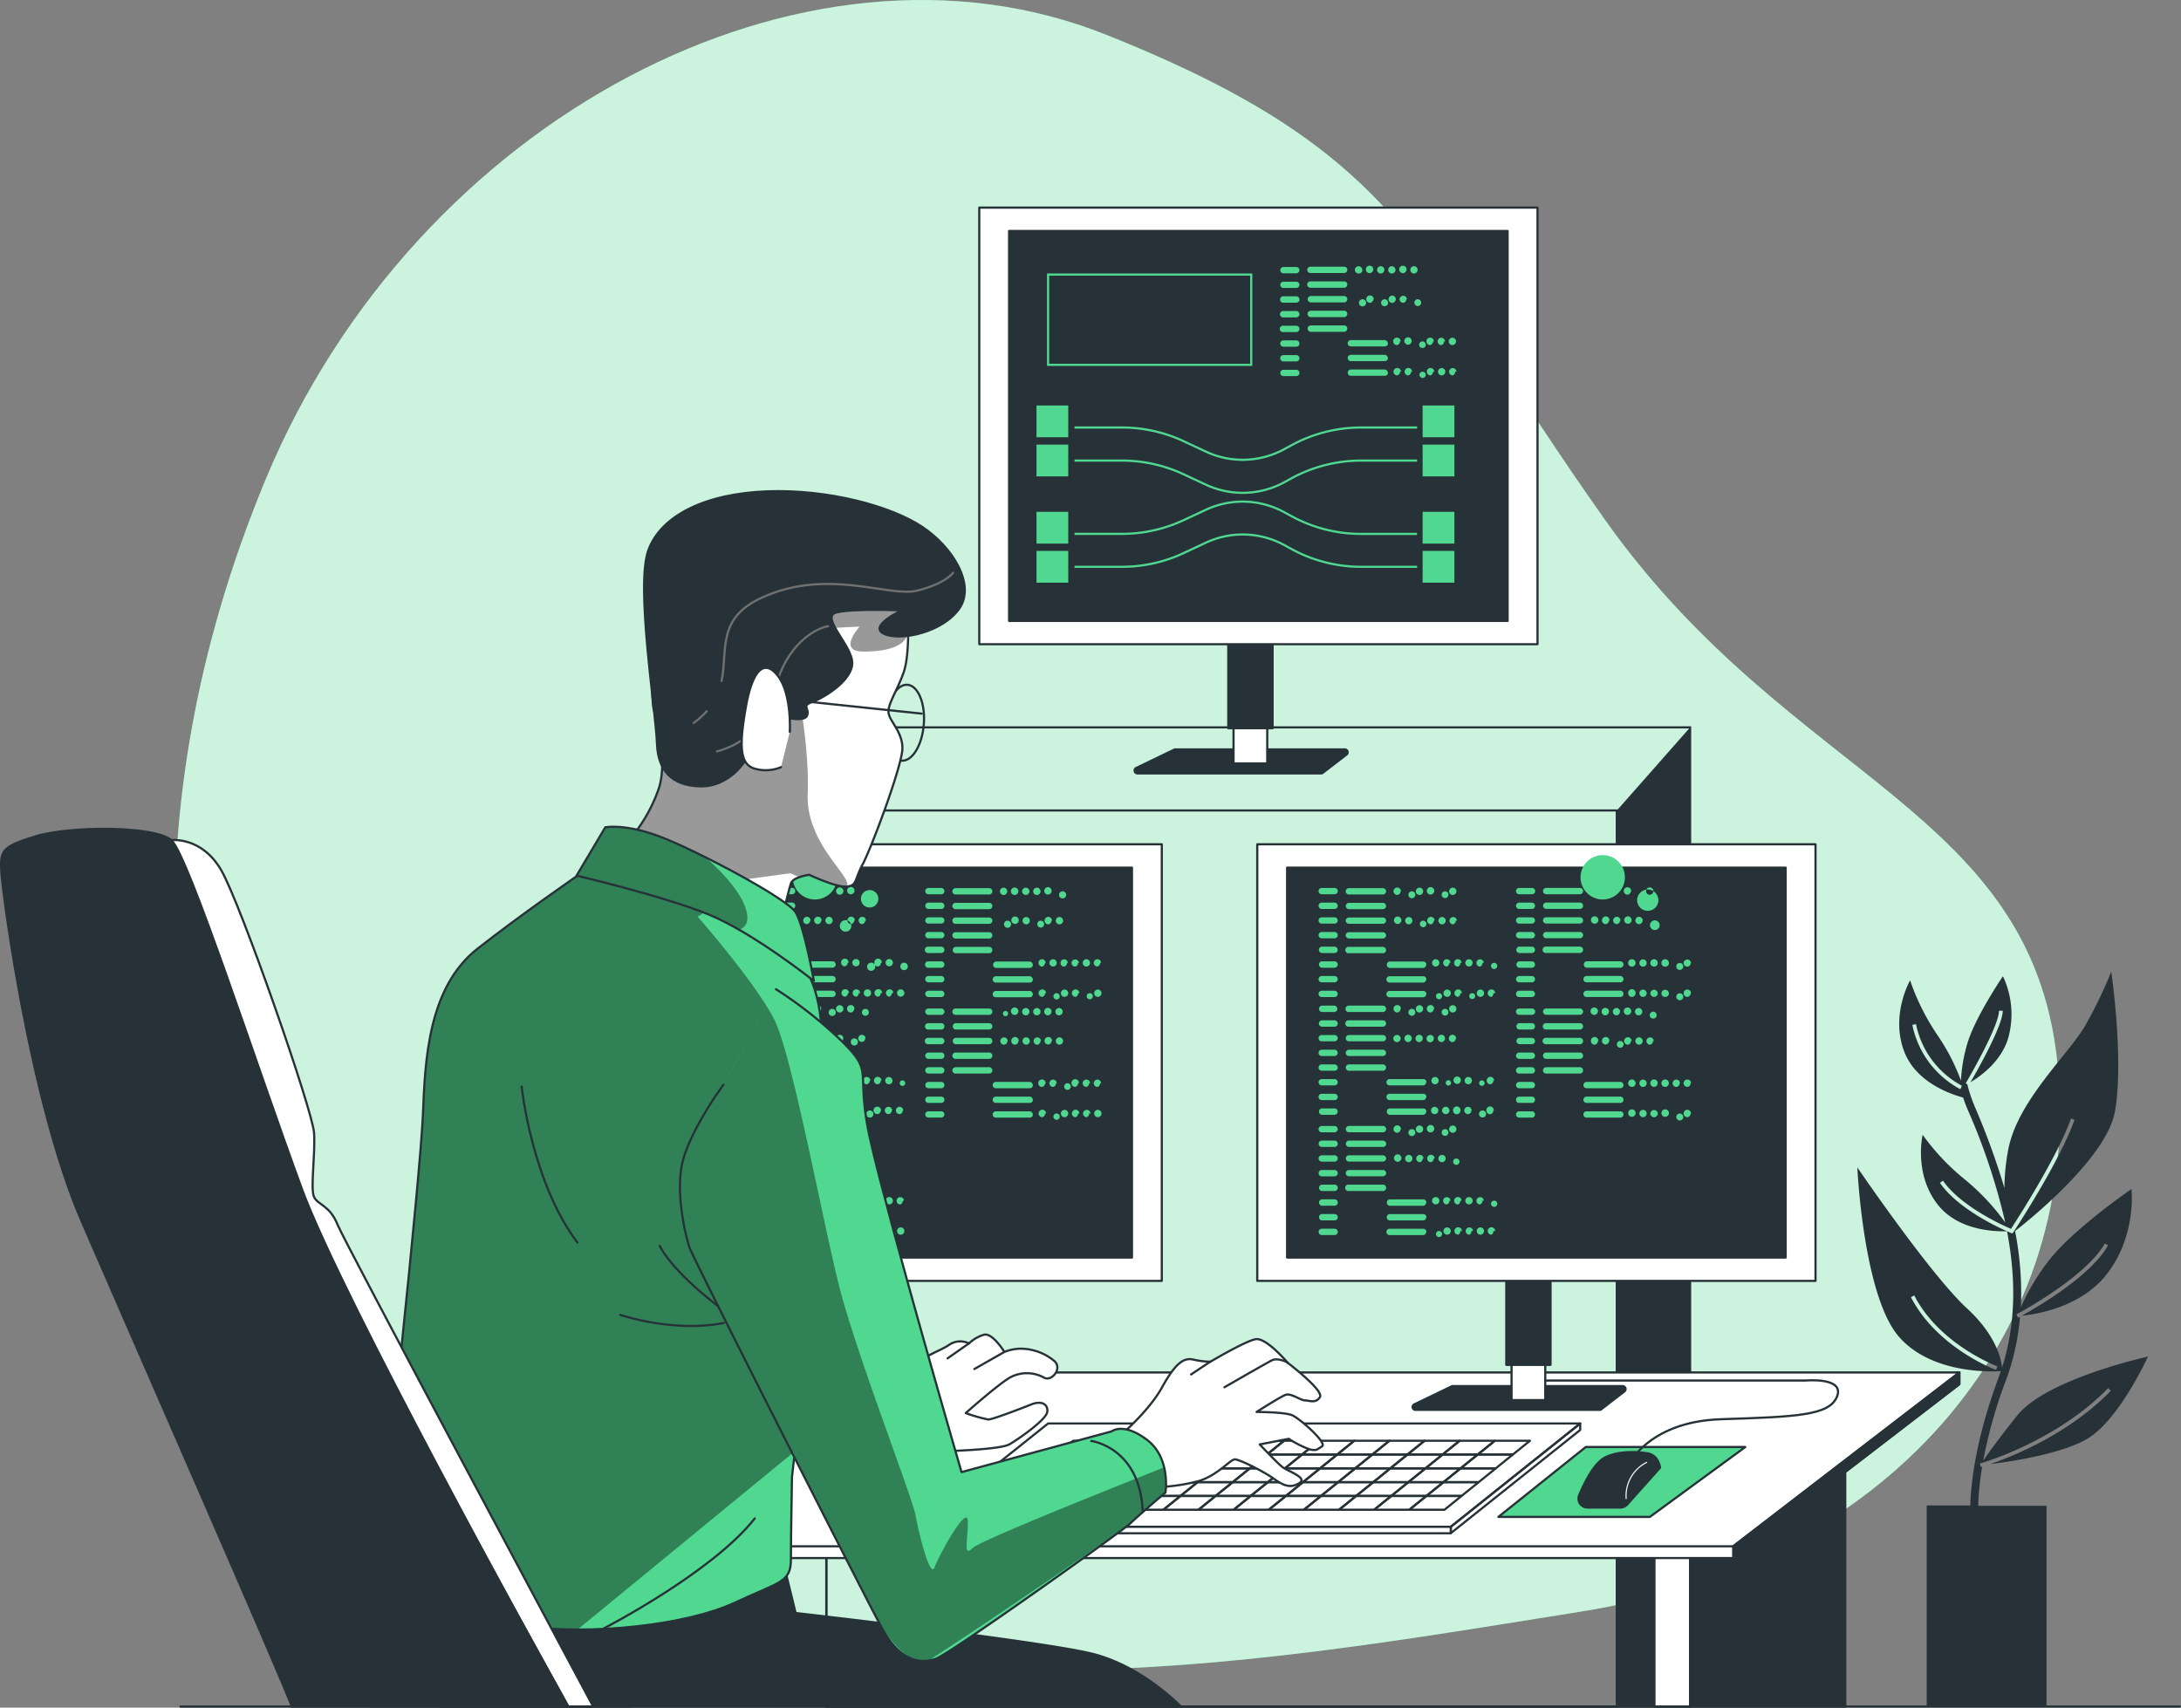 <svg xmlns="http://www.w3.org/2000/svg" xmlns:xlink="http://www.w3.org/1999/xlink" viewBox="0 0 1001 783.83"><rect x="0" y="0" width="1001" height="783.83" fill="#808080" stroke="none"/><defs><style>.cls-1,.cls-10,.cls-11,.cls-15,.cls-5,.cls-9{fill:none;}.cls-2,.cls-8{fill:#50d890;}.cls-12,.cls-3,.cls-6{fill:#fff;}.cls-3{opacity:0.7;}.cls-14,.cls-3{isolation:isolate;}.cls-4,.cls-7{fill:#263238;}.cls-5,.cls-6,.cls-7,.cls-8,.cls-9{stroke:#263238;}.cls-11,.cls-5{stroke-miterlimit:10;}.cls-10,.cls-15,.cls-6,.cls-7,.cls-8,.cls-9{stroke-linecap:round;stroke-linejoin:round;}.cls-10{stroke:#fff;stroke-width:0.5px;}.cls-11{stroke:#50d890;}.cls-13{clip-path:url(#clip-path);}.cls-14{opacity:0.4;}.cls-15{stroke:#707070;}.cls-16{clip-path:url(#clip-path-2);}.cls-17{clip-path:url(#clip-path-3);}.cls-18{clip-path:url(#clip-path-4);}</style><clipPath id="clip-path"><path class="cls-1" d="M416.67,282.74s1,17.82-2,26.11-6.9,13.8-6.9,17.82,6.41,8.88,6.41,16.74S399.93,389.22,396,396.6s-2.54,9.85-7.38,10.33-17.23-5.4-17.23-5.4-7.4,1-8.37,3.92-3.46,13.31-3.46,13.31l-71.89-32a72.06,72.06,0,0,0,14.79-25.12c4.42-14.27-2.55-36.44-2.55-36.44s-6.9-51.68,24.61-66.47,77.31-5.42,84.72,2S416.67,282.74,416.67,282.74Z"/></clipPath><clipPath id="clip-path-2"><path class="cls-1" d="M272.89,396.5l-1.81,1.24c-6.92,4.76-32.47,22.47-51.86,37.67-22.65,17.81-24.12,50.71-25.12,76.34s-17.51,185-21.45,204.7,31.3,24.74,65.27,29.68,77.8-.49,99-10.34S363,726.43,363,715.59s.48-35.45.48-37.41,15.27-122.61,14.28-158.06,2-54.66-6.39-72.4-29.54-31.5-57.61-40.87S272.89,396.5,272.89,396.5Z"/></clipPath><clipPath id="clip-path-3"><path class="cls-1" d="M277.8,379.75l-13.18,22.17s39.88,9.36,60.57,17.81,48.35,30.54,48.35,30.54-4.43-25.12-8.38-31.51-44.81-28-61.55-34.48S277.8,379.75,277.8,379.75Z"/></clipPath><clipPath id="clip-path-4"><path class="cls-1" d="M332,497.91s-13.79,18.73-18.22,33.51,1,35.93,2.54,40.87,80.24,160,88.61,175.29,17.82,16.23,24.64,13.79,86.17-59.09,89.07-62,16.26-14.28,16.26-14.28,2.54-15.78-8.37-24.12S510.24,657,510.24,657l-68.93,18.71S402.42,541.75,398,516.15s2.55-24.12-11.32-37.92a193.55,193.55,0,0,0-30.54-24.17"/></clipPath></defs><g id="Layer_2" data-name="Layer 2"><g id="Layer_1-2" data-name="Layer 1"><g id="freepik--background-simple--inject-56"><path class="cls-2" d="M89.79,506.33s36.49,146.76,180.43,217.15S585.77,762,725.53,739.74,954.24,615,944.74,492.89,822.59,360.08,736.5,238.41,646,71.12,507.47,15.87,190.82,54.68,122.11,219.61,89.79,506.33,89.79,506.33Z"/><path class="cls-3" d="M89.79,506.33s36.49,146.76,180.43,217.15S585.77,762,725.53,739.74,954.24,615,944.74,492.89,822.59,360.08,736.5,238.41,646,71.12,507.47,15.87,190.82,54.68,122.11,219.61,89.79,506.33,89.79,506.33Z"/></g><g id="freepik--Plants--inject-56"><path class="cls-4" d="M925.86,649.68c-9.21,11.53-13.72,17.94-15.65,20.84a219.65,219.65,0,0,1,10.51-37.15,108.85,108.85,0,0,0,6.39-29l-.84.46-.82-1.53c.33-.15,31.71-16.82,40.59-32.52l1.48.84c-8,14.2-32.78,28.55-39.57,32.29,6.44-.61,26.54-3.69,38.5-18.45,14.35-17.81,11.83-39.72,11.83-39.72s-27,18.57-38,32.95A102.89,102.89,0,0,0,927.52,600a148.4,148.4,0,0,0-2.68-34.94c9.06-7,42.14-34.4,45.83-54.84C974.9,486.56,969,446,969,446a210.39,210.39,0,0,1-11.83,24.53C949.5,484,925.86,505.16,921.64,528a98.36,98.36,0,0,0-1.68,17.3,340.89,340.89,0,0,0-13.64-37.43,65.35,65.35,0,0,1-3.39-10.18h0l-.74-.44c.16-.25,15.27-25.95,15.27-33.33h1.73c0,6.89-11.63,27.35-14.83,32.85,5.32-3.18,14-9.75,17.23-19.92a40.72,40.72,0,0,0-2.32-28.76s-12.85,18.88-16.36,31A72.75,72.75,0,0,0,900,496a93.9,93.9,0,0,0-10.56-20.54A106.15,106.15,0,0,1,876.67,450s-9.29,16.09-2.54,33.09C879.7,497,895.5,502.31,901,503.78c.61,1.84,1.28,3.64,2,5.35a288.16,288.16,0,0,1,17.33,52,103.7,103.7,0,0,0-18.42-19.65,105.22,105.22,0,0,1-19.49-20.61s-4.25,18.07,7.12,32.29c9.32,11.63,25.86,12.19,31.61,12,3.92,20.48,4.35,41.86-2.27,62.5-.43-4-2.85-14.92-16.13-27.13-16.75-15.4-50.31-64.69-50.31-64.69s2.7,58.17,18.75,77.31c14.74,17.51,42.55,16.49,47.11,16.21-.31.89-.61,1.81-.94,2.72-10.59,28.43-12.73,48.36-13.08,58.94h-20v92.15h55V691.16H907.89a134.85,134.85,0,0,1,1.86-17.94l-.58.18-.46-1.68c.36,0,34.79-9.8,58.86-34.56l1.22,1.22c-19.42,20-45.45,30.26-55.45,33.67,9.93-1.22,34.2-4.89,45.5-12.17,14.35-9.31,27-37.2,27-37.2S939.4,632.83,925.86,649.68ZM899.7,499.94a43.06,43.06,0,0,1-22-29.52l1.68-.33a41.32,41.32,0,0,0,21.07,28.27ZM924,565.6l-.38.58-.64-.25c-1-.38-23.46-9.65-32.62-23l1.42-1c8,11.71,27.38,20.49,31.18,22.14,2.92-4.48,21.19-32.83,27.56-50.67l1.62.59c-6.94,19.54-27.91,51.35-28.14,51.71Zm-7.94,63.16c-.28,0-27.08-10.18-39-33.34l1.52-.79c11.63,22.58,37.82,32.42,38.18,32.53Z"/></g><g id="freepik--Table--inject-56"><rect class="cls-5" x="379.26" y="333.87" width="396.43" height="449.44"/><rect class="cls-5" x="379.26" y="372.01" width="362.79" height="411.29"/><polygon class="cls-4" points="742.08 372.01 775.72 333.87 775.72 783.31 742.08 783.31 742.08 372.01"/><rect class="cls-6" x="759.33" y="700.52" width="16.39" height="82.81"/><polygon class="cls-7" points="846.9 783.31 846.9 643.14 775.72 700.52 775.72 783.31 846.9 783.31"/><rect class="cls-6" x="202.12" y="700.52" width="16.39" height="82.81"/><polygon class="cls-7" points="289.69 783.31 289.69 643.14 218.51 700.52 218.51 783.31 289.69 783.31"/><polygon class="cls-6" points="795.47 715.16 139.01 715.16 138.75 709.81 899.27 629.96 899.27 635.35 795.47 715.16"/><polygon class="cls-6" points="795.47 709.76 139.01 709.76 304.62 629.96 899.27 629.96 795.47 709.76"/><polygon class="cls-8" points="757.22 696.27 687.69 696.27 727.82 664.18 801.04 664.18 757.22 696.27"/><polygon class="cls-7" points="795.47 715.16 795.47 709.76 899.27 629.96 899.27 635.35 795.47 715.16"/><path class="cls-9" d="M709,633.67H828.75s17.81-1.65,14.43,7.23-18.86,9.41-53.24,10.53-43.26,22.17-43.26,22.17"/><path class="cls-4" d="M755.77,666.52s-11.3-2-19.29,2c-5.09,2.54-9.5,11.32-12.14,17.53a4.61,4.61,0,0,0,2.43,6.05,4.7,4.7,0,0,0,1.82.37h15.14a4.61,4.61,0,0,0,3.43-1.53l15.27-17.1S761.85,667.19,755.77,666.52Z"/><path class="cls-10" d="M746.35,687.85a17.16,17.16,0,0,1,9.42-16.62"/><polygon class="cls-6" points="665.86 700.8 421.63 700.8 481.03 653.39 725.25 653.39 665.86 700.8"/><polygon class="cls-9" points="725.25 656.37 725.25 653.39 665.86 700.8 665.86 703.75 725.25 656.37"/><rect class="cls-6" x="421.63" y="700.8" width="244.22" height="2.98"/><polygon class="cls-9" points="501.26 680.32 493.42 686.65 509.53 686.65 517.39 680.32 501.26 680.32"/><polygon class="cls-9" points="517.39 680.32 509.53 686.65 525.66 686.65 533.5 680.32 517.39 680.32"/><polygon class="cls-9" points="485.13 680.32 477.29 686.65 493.42 686.65 501.26 680.32 485.13 680.32"/><polygon class="cls-9" points="509.1 673.98 492.99 673.98 485.13 680.32 501.26 680.32 509.1 673.98"/><polygon class="cls-9" points="525.23 673.98 533.1 667.64 516.96 667.64 509.1 673.98 525.23 673.98"/><polygon class="cls-9" points="516.96 667.64 500.83 667.64 492.99 673.98 509.1 673.98 516.96 667.64"/><polygon class="cls-9" points="533.5 680.32 525.66 686.65 541.8 686.65 549.64 680.32 533.5 680.32"/><polygon class="cls-9" points="614.15 680.32 606.28 686.65 622.42 686.65 630.28 680.32 614.15 680.32"/><polygon class="cls-9" points="541.37 673.98 549.21 667.64 533.1 667.64 525.23 673.98 541.37 673.98"/><polygon class="cls-9" points="549.64 680.32 541.8 686.65 557.91 686.65 565.77 680.32 549.64 680.32"/><polygon class="cls-9" points="638.55 686.65 654.66 686.65 662.52 680.32 646.39 680.32 638.55 686.65"/><polygon class="cls-9" points="646.39 680.32 662.52 680.32 670.36 673.98 654.25 673.98 646.39 680.32"/><polygon class="cls-9" points="630.28 680.32 622.42 686.65 638.55 686.65 646.39 680.32 630.28 680.32"/><polygon class="cls-9" points="598.01 680.32 590.18 686.65 606.28 686.65 614.15 680.32 598.01 680.32"/><polygon class="cls-9" points="565.77 680.32 557.91 686.65 574.04 686.65 581.9 680.32 565.77 680.32"/><polygon class="cls-9" points="581.9 680.32 574.04 686.65 590.18 686.65 598.01 680.32 581.9 680.32"/><polygon class="cls-9" points="605.88 673.98 613.72 667.64 597.58 667.64 589.74 673.98 605.88 673.98"/><polygon class="cls-9" points="621.99 673.98 614.15 680.32 630.28 680.32 638.12 673.98 621.99 673.98"/><polygon class="cls-9" points="589.74 673.98 581.9 680.32 598.01 680.32 605.88 673.98 589.74 673.98"/><polygon class="cls-9" points="557.48 673.98 549.64 680.32 565.77 680.32 573.61 673.98 557.48 673.98"/><polygon class="cls-9" points="605.88 673.98 598.01 680.32 614.15 680.32 621.99 673.98 605.88 673.98"/><polygon class="cls-9" points="557.48 673.98 565.34 667.64 549.21 667.64 541.37 673.98 557.48 673.98"/><polygon class="cls-9" points="509.1 673.98 501.26 680.32 517.39 680.32 525.23 673.98 509.1 673.98"/><polygon class="cls-9" points="541.37 673.98 533.5 680.32 549.64 680.32 557.48 673.98 541.37 673.98"/><polygon class="cls-9" points="525.23 673.98 517.39 680.32 533.5 680.32 541.37 673.98 525.23 673.98"/><polygon class="cls-9" points="573.61 673.98 565.77 680.32 581.9 680.32 589.74 673.98 573.61 673.98"/><polygon class="cls-9" points="589.74 673.98 597.58 667.64 581.47 667.64 573.61 673.98 589.74 673.98"/><polygon class="cls-9" points="654.25 673.98 670.36 673.98 678.23 667.64 662.09 667.64 654.25 673.98"/><polygon class="cls-9" points="573.61 673.98 581.47 667.64 565.34 667.64 557.48 673.98 573.61 673.98"/><polygon class="cls-9" points="638.12 673.98 645.96 667.64 629.85 667.64 621.99 673.98 638.12 673.98"/><polygon class="cls-9" points="654.25 673.98 662.09 667.64 645.96 667.64 638.12 673.98 654.25 673.98"/><polygon class="cls-9" points="630.28 680.32 646.39 680.32 654.25 673.98 638.12 673.98 630.28 680.32"/><polygon class="cls-9" points="621.99 673.98 629.85 667.64 613.72 667.64 605.88 673.98 621.99 673.98"/><polygon class="cls-9" points="574.04 686.65 566.2 692.99 582.31 692.99 590.18 686.65 574.04 686.65"/><polygon class="cls-9" points="590.18 686.65 582.31 692.99 598.45 692.99 606.28 686.65 590.18 686.65"/><polygon class="cls-9" points="557.91 686.65 550.07 692.99 566.2 692.99 574.04 686.65 557.91 686.65"/><polygon class="cls-9" points="606.28 686.65 598.45 692.99 614.58 692.99 622.42 686.65 606.28 686.65"/><polygon class="cls-9" points="541.8 686.65 533.94 692.99 550.07 692.99 557.91 686.65 541.8 686.65"/><polygon class="cls-9" points="525.66 686.65 517.83 692.99 533.94 692.99 541.8 686.65 525.66 686.65"/><polygon class="cls-9" points="622.42 686.65 614.58 692.99 630.69 692.99 638.55 686.65 622.42 686.65"/><polygon class="cls-9" points="493.42 686.65 485.56 692.99 501.69 692.99 509.53 686.65 493.42 686.65"/><polygon class="cls-9" points="509.53 686.65 501.69 692.99 517.83 692.99 525.66 686.65 509.53 686.65"/><polygon class="cls-9" points="662.52 680.32 678.66 680.32 686.5 673.98 670.36 673.98 662.52 680.32"/><polygon class="cls-9" points="686.06 661.31 678.23 667.64 694.34 667.64 702.2 661.31 686.06 661.31"/><polygon class="cls-9" points="670.36 673.98 686.5 673.98 694.34 667.64 678.23 667.64 670.36 673.98"/><polygon class="cls-9" points="477.29 686.65 469.45 692.99 485.56 692.99 493.42 686.65 477.29 686.65"/><polygon class="cls-9" points="638.55 686.65 630.69 692.99 646.82 692.99 654.66 686.65 638.55 686.65"/><polygon class="cls-9" points="646.82 692.99 662.96 692.99 670.79 686.65 654.66 686.65 646.82 692.99"/><polygon class="cls-9" points="654.66 686.65 670.79 686.65 678.66 680.32 662.52 680.32 654.66 686.65"/><polygon class="cls-9" points="492.99 673.98 476.86 673.98 469.02 680.32 485.13 680.32 492.99 673.98"/><polygon class="cls-9" points="597.58 667.64 605.45 661.31 589.31 661.31 581.47 667.64 597.58 667.64"/><polygon class="cls-9" points="613.72 667.64 621.55 661.31 605.45 661.31 597.58 667.64 613.72 667.64"/><polygon class="cls-9" points="581.47 667.64 589.31 661.31 573.18 661.31 565.34 667.64 581.47 667.64"/><polygon class="cls-9" points="629.85 667.64 637.69 661.31 621.55 661.31 613.72 667.64 629.85 667.64"/><polygon class="cls-9" points="662.09 667.64 669.93 661.31 653.82 661.31 645.96 667.64 662.09 667.64"/><polygon class="cls-9" points="645.96 667.64 653.82 661.31 637.69 661.31 629.85 667.64 645.96 667.64"/><polygon class="cls-9" points="565.34 667.64 573.18 661.31 557.07 661.31 549.21 667.64 565.34 667.64"/><polygon class="cls-9" points="485.13 680.32 469.02 680.32 461.15 686.65 477.29 686.65 485.13 680.32"/><polygon class="cls-9" points="500.83 667.64 484.69 667.64 476.86 673.98 492.99 673.98 500.83 667.64"/><polygon class="cls-9" points="678.23 667.64 686.06 661.31 669.93 661.31 662.09 667.64 678.23 667.64"/><polygon class="cls-9" points="461.15 686.65 453.32 692.99 469.45 692.99 477.29 686.65 461.15 686.65"/><polygon class="cls-9" points="508.69 661.31 492.56 661.31 484.69 667.64 500.83 667.64 508.69 661.31"/><polygon class="cls-9" points="533.1 667.64 540.93 661.31 524.8 661.31 516.96 667.64 533.1 667.64"/><polygon class="cls-9" points="516.96 667.64 524.8 661.31 508.69 661.31 500.83 667.64 516.96 667.64"/><polygon class="cls-9" points="549.21 667.64 557.07 661.31 540.93 661.31 533.1 667.64 549.21 667.64"/></g><g id="freepik--device-3--inject-56"><path class="cls-7" d="M733.93,647.13H649.75a1.32,1.32,0,0,1-.59-2.54l17.31-8.35a1.42,1.42,0,0,1,.58,0h77.72a1.35,1.35,0,0,1,1.31,1.39,1.33,1.33,0,0,1-.49,1L734.75,647A1.37,1.37,0,0,1,733.93,647.13Z"/><rect class="cls-6" x="693.75" y="583.69" width="15.47" height="58.96"/><rect class="cls-7" x="691.33" y="583.69" width="20.31" height="42.8"/><rect class="cls-6" x="577.04" y="387.54" width="256.21" height="200.4"/><rect class="cls-7" x="590.74" y="398.25" width="228.8" height="178.98"/><path class="cls-2" d="M612.52,410.47h-5.9a1.45,1.45,0,0,1-1.46-1.45h0a1.48,1.48,0,0,1,1.46-1.45h5.9A1.47,1.47,0,0,1,614,409a1.45,1.45,0,0,1-1.45,1.45Zm1.45,5.29a1.45,1.45,0,0,0-1.45-1.45h-5.9a1.45,1.45,0,0,0,0,2.9h5.9a1.45,1.45,0,0,0,1.45-1.35Zm0,6.74a1.45,1.45,0,0,0-1.45-1.45h-5.9a1.45,1.45,0,0,0-1.46,1.45h0a1.48,1.48,0,0,0,1.46,1.45h5.9a1.47,1.47,0,0,0,1.45-1.34Zm0,6.75a1.45,1.45,0,0,0-1.45-1.45h-5.9a1.45,1.45,0,0,0-1.46,1.45h0a1.49,1.49,0,0,0,1.46,1.45h5.9a1.48,1.48,0,0,0,1.45-1.35Zm0,6.74a1.47,1.47,0,0,0-1.45-1.47h-5.9a1.47,1.47,0,0,0,0,2.92h5.9a1.47,1.47,0,0,0,1.45-1.35Zm0,6.72a1.47,1.47,0,0,0-1.45-1.45h-5.9a1.48,1.48,0,0,0,0,2.93h5.9a1.48,1.48,0,0,0,1.45-1.38Zm0,6.74a1.48,1.48,0,0,0-1.45-1.45h-5.9a1.49,1.49,0,0,0-1.46,1.45,1.45,1.45,0,0,0,1.46,1.45h5.9a1.44,1.44,0,0,0,1.45-1.35Zm0,6.75a1.47,1.47,0,0,0-1.45-1.45h-5.9a1.48,1.48,0,0,0-1.46,1.45,1.45,1.45,0,0,0,1.46,1.45h5.9a1.46,1.46,0,0,0,1.45-1.38Zm22.19-47.08a1.46,1.46,0,0,0-1.45-1.45h-15.6a1.48,1.48,0,0,0-1.48,1.45,1.45,1.45,0,0,0,1.45,1.45h15.5a1.45,1.45,0,0,0,1.57-1.32A.57.57,0,0,0,636.16,409.12Zm0,6.74a1.45,1.45,0,0,0-1.45-1.45h-15.6a1.45,1.45,0,0,0,0,2.9h15.47a1.45,1.45,0,0,0,1.57-1.32A.53.53,0,0,0,636.16,415.86Zm0,6.75a1.45,1.45,0,0,0-1.45-1.46h-15.6a1.47,1.47,0,0,0-1.48,1.43v0a1.48,1.48,0,0,0,1.48,1.45h15.47a1.49,1.49,0,0,0,1.58-1.37v-.08Zm0,6.74a1.45,1.45,0,0,0-1.45-1.45h-15.6a1.45,1.45,0,0,0-1.48,1.42v0a1.48,1.48,0,0,0,1.48,1.45h15.47a1.48,1.48,0,0,0,1.58-1.37v-.08Zm0,6.74a1.47,1.47,0,0,0-1.45-1.47h-15.6a1.47,1.47,0,1,0-.39,2.92,1.27,1.27,0,0,0,.39,0h15.47a1.47,1.47,0,0,0,1.58-1.37v-.08Zm18.53,6.72a1.45,1.45,0,0,0-1.45-1.45H637.76a1.48,1.48,0,0,0,0,2.93h15.48a1.45,1.45,0,0,0,1.32-1.48Zm0,6.74a1.45,1.45,0,0,0-1.45-1.45H637.76a1.45,1.45,0,0,0-1.45,1.45h0a1.44,1.44,0,0,0,1.4,1.46h15.53a1.44,1.44,0,0,0,1.32-1.46Zm0,6.75a1.45,1.45,0,0,0-1.45-1.45H637.76a1.45,1.45,0,0,0-1.45,1.45h0a1.43,1.43,0,0,0,1.4,1.45h15.53a1.43,1.43,0,0,0,1.32-1.48ZM643,409.12a1.71,1.71,0,1,0-1.73,1.68h0a1.71,1.71,0,0,0,1.55-1.68Zm5.09,0a1.59,1.59,0,1,1-.18,0Zm5.09,0a1.68,1.68,0,1,0-1.68,1.68A1.68,1.68,0,0,0,653.16,409.12Zm5.09,0a1.71,1.71,0,1,0-1.48,1.48A1.71,1.71,0,0,0,658.25,409.12Zm5.09,0a1.55,1.55,0,1,1-.28,0Zm5.09,0a1.68,1.68,0,1,0-1.68,1.68A1.68,1.68,0,0,0,668.43,409.12Zm-25.27,13.49a1.71,1.71,0,1,0-1.49,1.48A1.71,1.71,0,0,0,643.16,422.61Zm5.09,0a1.68,1.68,0,1,0-1.68,1.67A1.68,1.68,0,0,0,648.25,422.61Zm5.09,0a1.5,1.5,0,1,1-.38,0Zm5.09,0a1.71,1.71,0,1,0-1.73,1.67h0a1.67,1.67,0,0,0,1.3-1.67Zm5.09,0a1.68,1.68,0,1,0-1.68,1.67A1.68,1.68,0,0,0,663.52,422.61Zm5.09,0a1.68,1.68,0,1,0-1.68,1.67,1.67,1.67,0,0,0,1.19-1.67Zm-8,19.36a1.68,1.68,0,1,0-1.68,1.68A1.68,1.68,0,0,0,660.59,442Zm5.09,0a1.68,1.68,0,0,0-3.36,0,1.69,1.69,0,0,0,1.68,1.66,1.71,1.71,0,0,0,1.17-1.71Zm5.09,0a1.71,1.71,0,1,0-1.7,1.71h0a1.72,1.72,0,0,0,1.15-1.71Zm5.09,0a1.68,1.68,0,1,0-1.68,1.68A1.68,1.68,0,0,0,675.86,442Zm5.09,0a1.68,1.68,0,1,0-1.68,1.71,1.72,1.72,0,0,0,1.07-1.71Zm5.09,0a1.43,1.43,0,1,1-.64,0Zm-25.3,13.92a1.4,1.4,0,1,1-.63,0Zm5.09,0a1.68,1.68,0,1,0-1.68,1.68,1.68,1.68,0,0,0,1.68-1.68Zm5.09,0a1.71,1.71,0,1,0-1.73,1.68h0a1.72,1.72,0,0,0,1-1.68Zm5.09,0a1.36,1.36,0,1,1-.74,0Zm5.09,0a1.68,1.68,0,1,0-1.68,1.68,1.68,1.68,0,0,0,1.68-1.68Zm5.09,0a1.71,1.71,0,1,0-1.73,1.68h0a1.69,1.69,0,0,0,.91-1.68Z"/><path class="cls-2" d="M612.52,464.52h-5.9a1.48,1.48,0,0,1,0-2.93h5.9a1.48,1.48,0,0,1,0,2.93Zm1.45,5.27a1.47,1.47,0,0,0-1.45-1.45h-5.9a1.47,1.47,0,0,0,0,2.92h5.9A1.47,1.47,0,0,0,614,469.79Zm0,6.74a1.47,1.47,0,0,0-1.45-1.45h-5.9a1.48,1.48,0,0,0-1.46,1.45,1.45,1.45,0,0,0,1.46,1.45h5.9a1.45,1.45,0,0,0,1.45-1.35Zm0,6.74a1.48,1.48,0,0,0-1.45-1.45h-5.9a1.49,1.49,0,0,0-1.46,1.45,1.45,1.45,0,0,0,1.46,1.45h5.9a1.45,1.45,0,0,0,1.45-1.45Zm0,6.75a1.45,1.45,0,0,0-1.45-1.45h-5.9a1.45,1.45,0,1,0,0,2.9h5.9A1.45,1.45,0,0,0,614,490Zm0,6.74a1.45,1.45,0,0,0-1.45-1.45h-5.9a1.45,1.45,0,1,0,0,2.9h5.9a1.45,1.45,0,0,0,1.45-1.45Zm0,6.74a1.45,1.45,0,0,0-1.45-1.45h-5.9a1.45,1.45,0,0,0-1.46,1.45h0a1.5,1.5,0,0,0,1.46,1.46h5.9A1.49,1.49,0,0,0,614,503.5Zm0,6.75a1.48,1.48,0,0,0-1.45-1.48h-5.9a1.48,1.48,0,0,0,0,2.93h5.9a1.48,1.48,0,0,0,1.45-1.45Zm22.19-47.18a1.48,1.48,0,0,0-1.45-1.48h-15.6a1.48,1.48,0,0,0-.39,2.93,1.27,1.27,0,0,0,.39,0h15.47a1.49,1.49,0,0,0,1.58-1.37Zm0,6.72a1.46,1.46,0,0,0-1.45-1.45h-15.6a1.47,1.47,0,1,0-.39,2.92,1.27,1.27,0,0,0,.39,0h15.47a1.48,1.48,0,0,0,1.58-1.37v-.1Zm0,6.74a1.46,1.46,0,0,0-1.45-1.45h-15.6a1.48,1.48,0,0,0-1.48,1.45,1.45,1.45,0,0,0,1.45,1.45h15.5a1.46,1.46,0,0,0,1.58-1.31v-.14Zm0,6.74a1.48,1.48,0,0,0-1.45-1.45h-15.6a1.48,1.48,0,0,0-1.48,1.45,1.45,1.45,0,0,0,1.45,1.45h15.5a1.45,1.45,0,0,0,1.57-1.31.66.66,0,0,0,0-.14Zm0,6.75a1.45,1.45,0,0,0-1.45-1.45h-15.6a1.45,1.45,0,0,0,0,2.9h15.47a1.45,1.45,0,0,0,1.57-1.32A.57.57,0,0,0,636.16,490Zm18.53,6.74a1.43,1.43,0,0,0-1.4-1.45H637.76a1.45,1.45,0,0,0,0,2.9h15.48a1.43,1.43,0,0,0,1.32-1.45Zm0,6.74a1.44,1.44,0,0,0-1.4-1.45H637.76a1.44,1.44,0,0,0-1.45,1.4v.05a1.45,1.45,0,0,0,1.45,1.46h15.48a1.46,1.46,0,0,0,1.32-1.46Zm0,6.75a1.47,1.47,0,0,0-1.43-1.48h-15.5a1.48,1.48,0,0,0,0,2.93h15.48a1.46,1.46,0,0,0,1.32-1.45ZM643,463.07a1.71,1.71,0,1,0-1.73,1.68h0a1.71,1.71,0,0,0,1.55-1.68Zm5.09,0a1.59,1.59,0,1,1-.18,0Zm5.09,0a1.68,1.68,0,1,0-1.68,1.68A1.68,1.68,0,0,0,653.16,463.07Zm5.09,0a1.71,1.71,0,1,0-1.73,1.68h0a1.7,1.7,0,0,0,1.48-1.68Zm5.09,0a1.55,1.55,0,1,1-.28,0Zm5.09,0a1.68,1.68,0,1,0-1.68,1.68A1.68,1.68,0,0,0,668.43,463.07Zm-25.58,13.56a1.71,1.71,0,0,0-3.41,0,1.72,1.72,0,0,0,1.71,1.71h0A1.71,1.71,0,0,0,642.85,476.63Zm5.09,0a1.68,1.68,0,1,0-1.68,1.68A1.68,1.68,0,0,0,647.94,476.63Zm5.09,0a1.66,1.66,0,0,0-1.7-1.65,1.68,1.68,0,0,0,0,3.36,1.72,1.72,0,0,0,1.61-1.71Zm5.09,0a1.71,1.71,0,0,0-3.41,0,1.66,1.66,0,1,0,3.31,0Zm5.09,0a1.68,1.68,0,1,0-1.68,1.68A1.68,1.68,0,0,0,663.21,476.63Zm5.09,0a1.68,1.68,0,0,0-3.36.05,1.69,1.69,0,0,0,1.68,1.66,1.71,1.71,0,0,0,1.5-1.71Zm-8,19.39a1.68,1.68,0,1,0-1.68,1.68A1.69,1.69,0,0,0,660.29,496Zm5.08,0a1.22,1.22,0,1,1-.2-.1Zm5.09,0a1.7,1.7,0,1,0-1.48,1.49A1.7,1.7,0,0,0,670.46,496Zm5.09,0a1.68,1.68,0,1,0-1.68,1.68A1.68,1.68,0,0,0,675.55,496Zm5.09,0a1.26,1.26,0,1,1-.3-.1Zm5.09,0A1.71,1.71,0,1,0,684,497.7h0a1.67,1.67,0,0,0,1.37-1.78Zm-25.62,13.69a1.68,1.68,0,1,0-1.68,1.68,1.65,1.65,0,0,0,1.68-1.62Zm5.09,0a1.68,1.68,0,1,0-1.68,1.68,1.69,1.69,0,0,0,1.68-1.68Zm5.09,0a1.71,1.71,0,1,0-3.41,0,1.69,1.69,0,0,0,1.68,1.73h.05a1.68,1.68,0,0,0,1.63-1.68Zm5.09,0a1.68,1.68,0,1,0-1.68,1.68,1.64,1.64,0,0,0,1.57-1.68Zm5.09,0a1.62,1.62,0,1,1-.13,0Zm5.09,0a1.71,1.71,0,1,0-3.41,0,1.69,1.69,0,0,0,1.67,1.73h0a1.67,1.67,0,0,0,1.55-1.68Z"/><path class="cls-2" d="M612.52,519.74h-5.9a1.45,1.45,0,0,1-1.46-1.45h0a1.48,1.48,0,0,1,1.46-1.45h5.9a1.47,1.47,0,0,1,1.45,1.45,1.45,1.45,0,0,1-1.45,1.45ZM614,525a1.45,1.45,0,0,0-1.45-1.45h-5.9a1.45,1.45,0,1,0,0,2.9h5.9A1.44,1.44,0,0,0,614,525v0Zm0,6.75a1.45,1.45,0,0,0-1.45-1.45h-5.9a1.45,1.45,0,0,0-1.46,1.45h0a1.49,1.49,0,0,0,1.46,1.45h5.9a1.48,1.48,0,0,0,1.45-1.45Zm0,6.74a1.45,1.45,0,0,0-1.45-1.45h-5.9a1.45,1.45,0,0,0-1.46,1.45h0a1.48,1.48,0,0,0,1.46,1.45h5.9a1.47,1.47,0,0,0,1.45-1.45Zm0,6.74a1.47,1.47,0,0,0-1.45-1.47h-5.9a1.48,1.48,0,0,0,0,2.93h5.9a1.48,1.48,0,0,0,1.45-1.38Zm0,6.75a1.48,1.48,0,0,0-1.45-1.48h-5.9a1.48,1.48,0,0,0,0,2.93h5.9A1.48,1.48,0,0,0,614,552Zm0,6.72a1.47,1.47,0,0,0-1.45-1.45h-5.9a1.47,1.47,0,0,0,0,2.92h5.9a1.47,1.47,0,0,0,1.45-1.47Zm0,6.74a1.48,1.48,0,0,0-1.45-1.45h-5.9a1.49,1.49,0,0,0-1.46,1.45,1.45,1.45,0,0,0,1.46,1.45h5.9a1.45,1.45,0,0,0,1.45-1.45Zm22.19-47.18a1.46,1.46,0,0,0-1.45-1.45h-15.6a1.48,1.48,0,0,0-1.48,1.45,1.45,1.45,0,0,0,1.45,1.45h15.5a1.45,1.45,0,0,0,1.57-1.32A.57.57,0,0,0,636.16,518.29Zm0,6.74a1.45,1.45,0,0,0-1.45-1.45h-15.6a1.45,1.45,0,1,0,0,2.9h15.47a1.44,1.44,0,0,0,1.58-1.31V525Zm0,6.75a1.45,1.45,0,0,0-1.45-1.45h-15.6a1.45,1.45,0,0,0-1.48,1.42v0a1.48,1.48,0,0,0,1.48,1.45h15.47a1.49,1.49,0,0,0,1.58-1.37v-.08Zm0,6.74a1.45,1.45,0,0,0-1.45-1.45h-15.6a1.46,1.46,0,0,0-1.48,1.43v0a1.48,1.48,0,0,0,1.48,1.45h15.47a1.48,1.48,0,0,0,1.58-1.37v-.08Zm0,6.74a1.47,1.47,0,0,0-1.45-1.47h-15.6a1.48,1.48,0,1,0-.39,2.93h15.86a1.49,1.49,0,0,0,1.58-1.37h0ZM654.69,552a1.47,1.47,0,0,0-1.43-1.48h-15.5a1.48,1.48,0,0,0,0,2.93h15.48a1.46,1.46,0,0,0,1.32-1.45Zm0,6.72a1.45,1.45,0,0,0-1.45-1.45H637.76a1.47,1.47,0,0,0,0,2.92h15.48a1.44,1.44,0,0,0,1.32-1.47Zm0,6.74a1.45,1.45,0,0,0-1.45-1.45H637.76a1.45,1.45,0,0,0-1.45,1.45h0a1.43,1.43,0,0,0,1.4,1.45h15.53a1.43,1.43,0,0,0,1.32-1.45ZM643,518.29a1.71,1.71,0,1,0-1.73,1.68h0a1.7,1.7,0,0,0,1.55-1.68Zm5.09,0a1.59,1.59,0,1,1-.18,0Zm5.09,0a1.68,1.68,0,1,0-1.68,1.68,1.68,1.68,0,0,0,1.68-1.68Zm5.09,0a1.71,1.71,0,1,0-1.48,1.48A1.71,1.71,0,0,0,658.25,518.29Zm5.09,0a1.55,1.55,0,1,1-.28,0Zm5.09,0a1.68,1.68,0,1,0-1.68,1.68,1.68,1.68,0,0,0,1.68-1.68Zm-25.27,13.49a1.71,1.71,0,1,0-1.49,1.48A1.71,1.71,0,0,0,643.16,531.78Zm5.09,0a1.68,1.68,0,1,0-1.68,1.68A1.68,1.68,0,0,0,648.25,531.78Zm5.09,0a1.68,1.68,0,1,0-1.68,1.68,1.69,1.69,0,0,0,1.3-1.68Zm5.09,0a1.71,1.71,0,1,0-1.73,1.68h0a1.68,1.68,0,0,0,1.3-1.68Zm5.09,0a1.68,1.68,0,1,0-1.68,1.68A1.68,1.68,0,0,0,663.52,531.78Zm5.09,0a1.46,1.46,0,1,1-.49,0Zm-8,19.36a1.68,1.68,0,1,0-1.68,1.68,1.68,1.68,0,0,0,1.68-1.68Zm5.09,0a1.68,1.68,0,1,0-1.68,1.71,1.71,1.71,0,0,0,1.17-1.71Zm5.09,0a1.71,1.71,0,1,0-1.7,1.71h0a1.72,1.72,0,0,0,1.15-1.71Zm5.09,0a1.68,1.68,0,1,0-1.68,1.68,1.68,1.68,0,0,0,1.68-1.68Zm5.09,0a1.68,1.68,0,1,0-1.68,1.71,1.72,1.72,0,0,0,1.07-1.71Zm5.09,0a1.43,1.43,0,1,1-.64,0Zm-25.3,13.92a1.4,1.4,0,1,1-.63,0Zm5.09,0a1.68,1.68,0,1,0-1.68,1.68A1.68,1.68,0,0,0,665.83,565.06Zm5.09,0a1.71,1.71,0,1,0-1.73,1.68h0a1.71,1.71,0,0,0,1-1.68Zm5.09,0a1.68,1.68,0,1,0-1.68,1.68,1.66,1.66,0,0,0,.94-1.68Zm5.09,0a1.68,1.68,0,1,0-1.68,1.68A1.68,1.68,0,0,0,681.1,565.06Zm5.09,0a1.71,1.71,0,1,0-1.73,1.68h0a1.69,1.69,0,0,0,.91-1.68Z"/><path class="cls-2" d="M703.06,410.47h-5.82a1.44,1.44,0,0,1-1.45-1.45h0a1.46,1.46,0,0,1,1.45-1.45h5.9a1.45,1.45,0,0,1,1.45,1.45h0a1.43,1.43,0,0,1-1.4,1.45Zm1.45,5.29a1.42,1.42,0,0,0-1.4-1.45h-5.87a1.45,1.45,0,1,0,0,2.9h5.91a1.42,1.42,0,0,0,1.37-1.35Zm0,6.74a1.43,1.43,0,0,0-1.4-1.45h-5.87a1.44,1.44,0,0,0-1.45,1.45h0a1.46,1.46,0,0,0,1.45,1.45h5.9a1.44,1.44,0,0,0,1.37-1.34Zm0,6.75a1.42,1.42,0,0,0-1.4-1.45h-5.87a1.44,1.44,0,0,0-1.45,1.45h0a1.48,1.48,0,0,0,1.45,1.45h5.9a1.45,1.45,0,0,0,1.37-1.35Zm0,6.74a1.44,1.44,0,0,0-1.42-1.47h-5.85a1.47,1.47,0,0,0,0,2.92h5.9a1.45,1.45,0,0,0,1.37-1.35Zm0,6.72a1.45,1.45,0,0,0-1.45-1.45h-5.82a1.48,1.48,0,0,0,0,2.93h5.9a1.45,1.45,0,0,0,1.37-1.38Zm0,6.74a1.45,1.45,0,0,0-1.45-1.45h-5.82a1.48,1.48,0,0,0-1.45,1.45,1.44,1.44,0,0,0,1.45,1.45h5.9a1.42,1.42,0,0,0,1.37-1.35Zm0,6.75a1.45,1.45,0,0,0-1.45-1.45h-5.82a1.46,1.46,0,0,0-1.45,1.45,1.44,1.44,0,0,0,1.45,1.45h5.9a1.42,1.42,0,0,0,1.37-1.38ZM726.58,409a1.45,1.45,0,0,0-1.45-1.45H709.65a1.47,1.47,0,0,0-1.47,1.45,1.45,1.45,0,0,0,1.45,1.45h15.6a1.43,1.43,0,0,0,1.35-1.35Zm0,6.74a1.42,1.42,0,0,0-1.4-1.45H709.65a1.45,1.45,0,1,0,0,2.9h15.58a1.43,1.43,0,0,0,1.35-1.35Zm0,6.74a1.43,1.43,0,0,0-1.4-1.45H709.65a1.45,1.45,0,0,0-1.47,1.43v0a1.47,1.47,0,0,0,1.47,1.45h15.58a1.45,1.45,0,0,0,1.35-1.34Zm0,6.75a1.42,1.42,0,0,0-1.4-1.45H709.65a1.44,1.44,0,0,0-1.47,1.42v0a1.47,1.47,0,0,0,1.47,1.45h15.58a1.46,1.46,0,0,0,1.35-1.35Zm0,6.74a1.45,1.45,0,0,0-1.43-1.47h-15.5a1.47,1.47,0,1,0-.38,2.92,1.21,1.21,0,0,0,.38,0h15.58a1.45,1.45,0,0,0,1.35-1.35Zm18.55,6.72a1.47,1.47,0,0,0-1.48-1.45H728.18a1.48,1.48,0,0,0,0,2.93h15.47a1.48,1.48,0,0,0,1.48-1.38Zm0,6.74a1.48,1.48,0,0,0-1.48-1.45H728.18a1.45,1.45,0,0,0-1.45,1.45h0a1.42,1.42,0,0,0,1.4,1.45h15.52a1.44,1.44,0,0,0,1.48-1.35Zm0,6.75a1.47,1.47,0,0,0-1.48-1.45H728.18a1.45,1.45,0,0,0-1.45,1.45h0a1.43,1.43,0,0,0,1.4,1.45h15.52a1.46,1.46,0,0,0,1.48-1.38ZM733.4,409a1.71,1.71,0,1,0-1.73,1.68h.05a1.72,1.72,0,0,0,1.68-1.58Zm5.09,0A1.71,1.71,0,1,0,737,410.5,1.71,1.71,0,0,0,738.49,409Zm5.09,0a10.18,10.18,0,1,0-.08.1Zm5.09,0a1.71,1.71,0,1,0-1.73,1.68h0a1.71,1.71,0,0,0,1.57-1.58Zm5.09,0a4.88,4.88,0,1,1-.16.1Zm5.09,0a1.68,1.68,0,1,0-1.68,1.68A1.68,1.68,0,0,0,758.85,409ZM733.58,422.5a1.71,1.71,0,1,0-1.49,1.49A1.71,1.71,0,0,0,733.58,422.5Zm5.09,0a1.71,1.71,0,1,0-3.41-.05,1.69,1.69,0,0,0,1.68,1.73h0a1.66,1.66,0,0,0,1.5-1.57Zm5.08,0a1.68,1.68,0,1,0-1.67,1.68,1.65,1.65,0,0,0,1.42-1.57Zm5.09,0a1.7,1.7,0,1,0-1.48,1.49A1.7,1.7,0,0,0,748.84,422.5Zm5.09,0a1.68,1.68,0,1,0-1.68,1.68,1.68,1.68,0,0,0,1.68-1.68Zm5.09,0a2.22,2.22,0,1,1-.35.11ZM750.68,442a1.71,1.71,0,1,0-1.71,1.71,1.71,1.71,0,0,0,1.71-1.71Zm5.09,0a1.68,1.68,0,1,0-1.68,1.71,1.68,1.68,0,0,0,1.68-1.71Zm5.09,0a1.71,1.71,0,1,0-1.71,1.71h0A1.72,1.72,0,0,0,760.86,442Zm5.09,0a1.71,1.71,0,1,0-1.71,1.71A1.71,1.71,0,0,0,766,442Zm5.09,0a1.6,1.6,0,1,1-.16,0Zm5.08,0a1.71,1.71,0,0,0-3.41,0,1.72,1.72,0,0,0,1.71,1.71h0A1.72,1.72,0,0,0,776,442Zm-25.44,13.92a1.71,1.71,0,1,0-3.41-.05,1.69,1.69,0,0,0,1.68,1.73h0A1.72,1.72,0,0,0,750.68,455.89Zm5.09,0a1.68,1.68,0,1,0-1.68,1.68,1.68,1.68,0,0,0,1.68-1.68Zm5.09,0a1.71,1.71,0,0,0-3.41-.05,1.69,1.69,0,0,0,1.68,1.73h0A1.71,1.71,0,0,0,760.86,455.89Zm5.09,0a1.71,1.71,0,0,0-3.41-.05,1.69,1.69,0,0,0,1.68,1.73h0A1.72,1.72,0,0,0,766,455.89Zm5.09,0a1.6,1.6,0,1,1-.16,0Zm5.08,0a1.7,1.7,0,1,0-1.73,1.68h.06a1.71,1.71,0,0,0,1.5-1.68Z"/><path class="cls-2" d="M703.06,465.82h-5.82a1.48,1.48,0,0,1-1.45-1.45,1.44,1.44,0,0,1,1.45-1.45h5.9a1.41,1.41,0,0,1,1.45,1.39v.06a1.45,1.45,0,0,1-1.45,1.45Zm1.45,5.29a1.45,1.45,0,0,0-1.42-1.48h-5.85a1.48,1.48,0,0,0,0,2.93h5.9a1.45,1.45,0,0,0,1.37-1.45Zm0,6.72a1.45,1.45,0,0,0-1.45-1.45h-5.82A1.47,1.47,0,0,0,696,478a1.45,1.45,0,0,0,1.27,1.27h5.9a1.44,1.44,0,0,0,1.37-1.47Zm0,6.74a1.45,1.45,0,0,0-1.45-1.45h-5.82a1.47,1.47,0,0,0-1.45,1.45,1.44,1.44,0,0,0,1.45,1.45h5.9a1.42,1.42,0,0,0,1.37-1.45Zm0,6.75a1.45,1.45,0,0,0-1.45-1.46h-5.82a1.48,1.48,0,0,0-1.45,1.46,1.44,1.44,0,0,0,1.45,1.45h5.9a1.42,1.42,0,0,0,1.37-1.45Zm0,6.74a1.42,1.42,0,0,0-1.4-1.45h-5.87a1.45,1.45,0,0,0,0,2.9h5.9a1.42,1.42,0,0,0,1.37-1.45Zm0,6.74a1.43,1.43,0,0,0-1.4-1.45h-5.87a1.45,1.45,0,0,0,0,2.9h5.9a1.41,1.41,0,0,0,1.37-1.45Zm0,6.75a1.42,1.42,0,0,0-1.4-1.45h-5.87a1.44,1.44,0,0,0-1.45,1.45h0a1.48,1.48,0,0,0,1.45,1.45h5.9a1.45,1.45,0,0,0,1.37-1.45Zm22.07-47.18a1.44,1.44,0,0,0-1.4-1.46H709.65a1.45,1.45,0,0,0-1.47,1.43v0a1.47,1.47,0,0,0,1.47,1.45h15.58a1.46,1.46,0,0,0,1.35-1.45Zm0,6.74a1.47,1.47,0,0,0-1.43-1.48h-15.5a1.48,1.48,0,0,0-.38,2.93,1.21,1.21,0,0,0,.38,0h15.58a1.45,1.45,0,0,0,1.35-1.45Zm0,6.72a1.45,1.45,0,0,0-1.45-1.45H709.65a1.47,1.47,0,0,0-.38,2.92,1.21,1.21,0,0,0,.38,0h15.58a1.45,1.45,0,0,0,1.35-1.47Zm0,6.74a1.45,1.45,0,0,0-1.45-1.45H709.65a1.47,1.47,0,0,0-1.47,1.45,1.45,1.45,0,0,0,1.45,1.45h15.6a1.42,1.42,0,0,0,1.35-1.45Zm0,6.75a1.45,1.45,0,0,0-1.45-1.46H709.65a1.48,1.48,0,0,0-1.47,1.46,1.45,1.45,0,0,0,1.45,1.45h15.6a1.44,1.44,0,0,0,1.35-1.45Zm18.55,6.74a1.45,1.45,0,0,0-1.45-1.45h-15.5a1.45,1.45,0,1,0,0,2.9h15.47a1.46,1.46,0,0,0,1.48-1.43v0Zm0,6.74a1.45,1.45,0,0,0-1.45-1.45h-15.5a1.45,1.45,0,1,0,0,2.9h15.47a1.45,1.45,0,0,0,1.48-1.42v0Zm0,6.75a1.45,1.45,0,0,0-1.45-1.45h-15.5a1.41,1.41,0,0,0-1.45,1.39v.06a1.45,1.45,0,0,0,1.45,1.45h15.47a1.48,1.48,0,0,0,1.48-1.45ZM733.4,464.37a1.71,1.71,0,1,0-1.49,1.48A1.71,1.71,0,0,0,733.4,464.37Zm5.09,0a1.71,1.71,0,1,0-1.73,1.67h0a1.68,1.68,0,0,0,1.68-1.68Zm5.09,0a1.68,1.68,0,1,0-1.68,1.68,1.66,1.66,0,0,0,1.6-1.68Zm5.09,0a1.71,1.71,0,1,0-1.49,1.48A1.71,1.71,0,0,0,748.67,464.37Zm5.09,0a1.68,1.68,0,1,0-1.68,1.68A1.68,1.68,0,0,0,753.76,464.37Zm5.09,0a1.59,1.59,0,1,1-.18,0Zm-25.27,13.46a1.71,1.71,0,1,0-3.41,0,1.7,1.7,0,0,0,1.7,1.7h0a1.7,1.7,0,0,0,1.5-1.7Zm5.09,0a1.71,1.71,0,1,0-3.41,0,1.6,1.6,0,1,0,3.2,0Zm5.08,0a1.55,1.55,0,1,1-.25,0Zm5.09,0a1.71,1.71,0,1,0-1.7,1.7h0a1.69,1.69,0,0,0,1.4-1.7Zm5.09,0a1.68,1.68,0,1,0-1.68,1.68A1.68,1.68,0,0,0,753.93,477.83Zm5.09,0a1.68,1.68,0,1,0-1.68,1.7,1.71,1.71,0,0,0,1.33-1.7Zm-8.34,19.39A1.71,1.71,0,1,0,749,498.9h0a1.69,1.69,0,0,0,1.71-1.66Zm5.09,0a1.68,1.68,0,1,0-1.68,1.68,1.67,1.67,0,0,0,1.68-1.63Zm5.09,0a1.71,1.71,0,1,0-1.73,1.68h0a1.68,1.68,0,0,0,1.68-1.68Zm5.09,0a1.71,1.71,0,1,0-1.73,1.68h0a1.69,1.69,0,0,0,1.71-1.66Zm5.09,0a1.68,1.68,0,1,0-1.68,1.68,1.65,1.65,0,0,0,1.52-1.68Zm5.08,0a1.7,1.7,0,1,0-1.73,1.68h.06a1.69,1.69,0,0,0,1.5-1.68Zm-25.44,13.89a1.71,1.71,0,1,0-1.49,1.49A1.71,1.71,0,0,0,750.68,511.11Zm5.09,0a1.68,1.68,0,1,0-1.68,1.68,1.69,1.69,0,0,0,1.68-1.68Zm5.09,0a1.71,1.71,0,0,0-3.41-.05,1.69,1.69,0,0,0,1.68,1.73h0A1.7,1.7,0,0,0,760.86,511.11Zm5.09,0a1.71,1.71,0,1,0-1.49,1.49A1.71,1.71,0,0,0,766,511.11Zm5.09,0a1.6,1.6,0,1,1-.16,0Zm5.08,0a1.7,1.7,0,1,0-1.73,1.68h.06a1.71,1.71,0,0,0,1.5-1.68Z"/></g><g id="freepik--device-2--inject-56"><path class="cls-7" d="M606.31,355H522.15a1.32,1.32,0,0,1-1.4-1.24,1.3,1.3,0,0,1,.82-1.3l17.3-8.33a1.12,1.12,0,0,1,.56-.15h77.75a1.32,1.32,0,0,1,.79,2.39l-10.85,8.35A1.3,1.3,0,0,1,606.31,355Z"/><rect class="cls-6" x="566.15" y="291.45" width="15.47" height="58.96"/><rect class="cls-7" x="563.74" y="291.45" width="20.33" height="42.8"/><rect class="cls-6" x="449.45" y="95.29" width="256.21" height="200.4"/><rect class="cls-7" x="463.14" y="106.03" width="228.8" height="178.98"/><rect class="cls-11" x="481.03" y="126.03" width="93.24" height="41.43"/><path class="cls-11" d="M493.17,196.22H514.9a67.23,67.23,0,0,1,28.38,6.31l10.17,4.76a39.81,39.81,0,0,0,36.12-1.2l2.92-1.57a66.74,66.74,0,0,1,32.24-8.3h25.68"/><path class="cls-11" d="M493.17,211.41H514.9a66.9,66.9,0,0,1,28.38,6.31l10.17,4.74a39.93,39.93,0,0,0,36.12-1.17l2.92-1.61a67,67,0,0,1,32.24-8.27h25.68"/><path class="cls-11" d="M493.17,260.17H514.9a67.08,67.08,0,0,0,28.38-6.31l10.17-4.76a39.9,39.9,0,0,1,36.12,1.17l2.92,1.6a66.74,66.74,0,0,0,32.24,8.3h25.68"/><path class="cls-11" d="M493.17,245.05H514.9a67.08,67.08,0,0,0,28.38-6.31L553.45,234a39.84,39.84,0,0,1,36.12,1.2l2.92,1.58a66.76,66.76,0,0,0,32.19,8.29h25.68"/><rect class="cls-2" x="652.93" y="186.12" width="14.58" height="14.58"/><rect class="cls-2" x="652.93" y="204.08" width="14.58" height="14.58"/><rect class="cls-2" x="652.93" y="234.93" width="14.58" height="14.58"/><rect class="cls-2" x="652.93" y="252.87" width="14.58" height="14.58"/><rect class="cls-2" x="475.71" y="186.12" width="14.58" height="14.58"/><rect class="cls-2" x="475.71" y="204.08" width="14.58" height="14.58"/><rect class="cls-2" x="475.71" y="234.93" width="14.58" height="14.58"/><rect class="cls-2" x="475.71" y="252.87" width="14.58" height="14.58"/><path class="cls-2" d="M594.93,125.45h-5.87A1.47,1.47,0,0,1,587.6,124a1.45,1.45,0,0,1,1.45-1.45h5.88a1.45,1.45,0,1,1,0,2.9Zm1.46,5.29a1.44,1.44,0,0,0-1.4-1.45h-5.93a1.46,1.46,0,0,0-1.48,1.43v0a1.47,1.47,0,0,0,1.48,1.45h5.87a1.44,1.44,0,0,0,1.47-1.43,1.55,1.55,0,0,0,0-.22Zm0,6.75A1.45,1.45,0,0,0,595,136h-5.9a1.48,1.48,0,0,0-.39,2.93h6.26a1.45,1.45,0,0,0,1.46-1.45v0Zm0,6.71a1.45,1.45,0,0,0-1.46-1.45h-5.87a1.48,1.48,0,0,0-.39,2.93,1.28,1.28,0,0,0,.39,0h5.87a1.44,1.44,0,0,0,1.46-1.44v0Zm0,6.75a1.45,1.45,0,0,0-1.46-1.45h-5.87a1.48,1.48,0,0,0-1.66,1.27,1.46,1.46,0,0,0,1.27,1.65,1.28,1.28,0,0,0,.39,0h5.87a1.44,1.44,0,0,0,1.46-1.44v0Zm0,6.74a1.45,1.45,0,0,0-1.46-1.45h-5.87a1.48,1.48,0,0,0-1.48,1.45,1.45,1.45,0,0,0,1.45,1.45h5.9a1.42,1.42,0,0,0,1.46-1.39v-.06Zm0,6.75a1.46,1.46,0,0,0-1.46-1.46h-5.87a1.48,1.48,0,0,0-1.48,1.46,1.45,1.45,0,0,0,1.45,1.45h5.9a1.44,1.44,0,0,0,1.46-1.4v-.05Zm0,6.74a1.43,1.43,0,0,0-1.4-1.45h-5.93a1.47,1.47,0,0,0-1.46,1.45,1.45,1.45,0,0,0,1.45,1.45h5.88a1.42,1.42,0,0,0,1.46-1.39v-.06Zm22-47.31a1.43,1.43,0,0,0-1.4-1.45H601.42a1.45,1.45,0,1,0,0,2.9H616.9a1.43,1.43,0,0,0,1.45-1.4Zm0,6.74a1.44,1.44,0,0,0-1.4-1.45H601.42a1.44,1.44,0,0,0-1.45,1.4v.05a1.45,1.45,0,0,0,1.45,1.46H616.9a1.45,1.45,0,0,0,1.45-1.45v0Zm0,6.75a1.47,1.47,0,0,0-1.43-1.48h-15.5a1.48,1.48,0,0,0,0,2.93H616.9A1.45,1.45,0,0,0,618.35,137.36Zm0,6.72a1.45,1.45,0,0,0-1.45-1.45H601.42a1.47,1.47,0,0,0,0,2.92H616.9a1.45,1.45,0,0,0,1.45-1.45v0Zm0,6.74a1.45,1.45,0,0,0-1.45-1.45H601.42a1.48,1.48,0,0,0,0,2.93H616.9a1.45,1.45,0,0,0,1.45-1.4Zm18.55,6.74a1.49,1.49,0,0,0-1.45-1.45H620a1.48,1.48,0,0,0-1.45,1.45A1.44,1.44,0,0,0,620,159h15.5a1.45,1.45,0,0,0,1.55-1.34v-.11Zm0,6.75a1.48,1.48,0,0,0-1.45-1.45H620a1.45,1.45,0,0,0,0,2.9h15.5a1.46,1.46,0,0,0,1.55-1.35v-.1Zm0,6.74a1.45,1.45,0,0,0-1.45-1.45H620a1.45,1.45,0,0,0,0,2.9h15.5a1.45,1.45,0,0,0,1.55-1.34v-.11Zm-11.73-47.18a1.68,1.68,0,1,0-1.68,1.68,1.65,1.65,0,0,0,1.77-1.52.86.86,0,0,0,0-.16Zm5.09,0a1.71,1.71,0,1,0-1.49,1.49A1.71,1.71,0,0,0,630.26,123.87Zm5.09,0a1.68,1.68,0,1,0-1.68,1.68A1.68,1.68,0,0,0,635.35,123.87Zm5.09,0a1.68,1.68,0,1,0-1.68,1.68,1.68,1.68,0,0,0,1.68-1.68Zm5.09,0a1.71,1.71,0,1,0-1.49,1.49A1.71,1.71,0,0,0,645.53,123.87Zm5.09,0a1.68,1.68,0,1,0-1.68,1.68A1.68,1.68,0,0,0,650.62,123.87Zm-25.27,13.49a1.64,1.64,0,1,1-.08,0Zm5.08,0A1.7,1.7,0,1,0,628.7,139h.06a1.71,1.71,0,0,0,1.57-1.68Zm5.09,0a1.61,1.61,0,1,1-.15,0Zm5.09,0a1.68,1.68,0,1,0-1.68,1.68A1.68,1.68,0,0,0,640.61,137.36Zm5.09,0a1.71,1.71,0,0,0-3.41-.05A1.71,1.71,0,0,0,644,139h0a1.7,1.7,0,0,0,1.48-1.68Zm5.09,0a1.56,1.56,0,1,1-.25,0Zm-8,19.36a1.71,1.71,0,1,0-1.73,1.68h0a1.7,1.7,0,0,0,1.43-1.68Zm5.09,0a1.7,1.7,0,1,0-1.48,1.49A1.7,1.7,0,0,0,647.89,156.72Zm5.09,0a1.52,1.52,0,1,1-.33,0Zm5.09,0a1.71,1.71,0,1,0-1.73,1.68h0a1.71,1.71,0,0,0,1.33-1.68Zm5.09,0a1.68,1.68,0,1,0-1.68,1.68,1.67,1.67,0,0,0,1.27-1.68Zm5.09,0a1.68,1.68,0,1,0-1.68,1.68A1.68,1.68,0,0,0,668.25,156.72ZM643,170.62a1.71,1.71,0,1,0-1.7,1.7h0a1.7,1.7,0,0,0,1.25-1.7Zm5.09,0a1.71,1.71,0,1,0-1.7,1.7,1.69,1.69,0,0,0,1.24-1.7Zm5.09,0a1.45,1.45,0,1,1-.51,0Zm5.09,0a1.71,1.71,0,1,0-1.71,1.7h0a1.7,1.7,0,0,0,1.15-1.7Zm5.09,0a1.68,1.68,0,1,0-1.68,1.68A1.68,1.68,0,0,0,663.34,170.62Zm5.09,0a1.68,1.68,0,1,0-1.68,1.7,1.7,1.7,0,0,0,1.07-1.7Z"/></g><g id="freepik--device-1--inject-56"><path class="cls-7" d="M433.9,647.13H349.72a1.32,1.32,0,0,1-.56-2.54l17.28-8.35a1.88,1.88,0,0,1,.58,0h77.72a1.33,1.33,0,0,1,1.36,1.29,1.3,1.3,0,0,1-.55,1.1L434.71,647A1.34,1.34,0,0,1,433.9,647.13Z"/><rect class="cls-6" x="393.74" y="583.69" width="15.47" height="58.96"/><rect class="cls-7" x="391.33" y="583.69" width="20.33" height="42.8"/><rect class="cls-6" x="277.01" y="387.54" width="256.21" height="200.4"/><rect class="cls-7" x="290.73" y="398.25" width="228.8" height="178.98"/><path class="cls-2" d="M341.5,410.47h-5.91a1.45,1.45,0,0,1-1.45-1.45h0a1.48,1.48,0,0,1,1.45-1.45h5.91A1.45,1.45,0,0,1,343,409h0a1.43,1.43,0,0,1-1.4,1.45Zm1.45,5.29a1.42,1.42,0,0,0-1.4-1.45h-6a1.45,1.45,0,0,0,0,2.9h5.91a1.42,1.42,0,0,0,1.45-1.35Zm0,6.74a1.43,1.43,0,0,0-1.4-1.45h-6a1.45,1.45,0,0,0-1.45,1.45h0a1.48,1.48,0,0,0,1.45,1.45h5.91a1.44,1.44,0,0,0,1.45-1.34Zm0,6.75a1.42,1.42,0,0,0-1.4-1.45h-6a1.45,1.45,0,0,0-1.45,1.45h0a1.49,1.49,0,0,0,1.45,1.45h5.91a1.46,1.46,0,0,0,1.45-1.35Zm0,6.74a1.45,1.45,0,0,0-1.43-1.47h-5.93a1.47,1.47,0,0,0,0,2.92h5.91a1.46,1.46,0,0,0,1.45-1.35Zm0,6.72a1.45,1.45,0,0,0-1.45-1.45h-5.91a1.48,1.48,0,0,0,0,2.93h5.91a1.46,1.46,0,0,0,1.45-1.38Zm0,6.74A1.45,1.45,0,0,0,341.5,448h-5.91a1.49,1.49,0,0,0-1.45,1.45,1.45,1.45,0,0,0,1.45,1.45h5.91a1.42,1.42,0,0,0,1.45-1.35Zm0,6.75a1.45,1.45,0,0,0-1.45-1.45h-5.91a1.48,1.48,0,0,0-1.45,1.45,1.45,1.45,0,0,0,1.45,1.45h5.91a1.43,1.43,0,0,0,1.45-1.38ZM365,409a1.45,1.45,0,0,0-1.45-1.45H348.09a1.45,1.45,0,0,0-1.45,1.45h0a1.43,1.43,0,0,0,1.4,1.45h15.52a1.42,1.42,0,0,0,1.45-1.35Zm0,6.74a1.42,1.42,0,0,0-1.4-1.45H348.09a1.45,1.45,0,0,0,0,2.9h15.47a1.42,1.42,0,0,0,1.45-1.35Zm0,6.74a1.43,1.43,0,0,0-1.4-1.45H348.09a1.43,1.43,0,0,0-1.45,1.4v.05a1.45,1.45,0,0,0,1.45,1.45h15.47a1.44,1.44,0,0,0,1.45-1.34Zm0,6.75a1.42,1.42,0,0,0-1.4-1.45H348.09a1.42,1.42,0,0,0-1.45,1.4v.05a1.45,1.45,0,0,0,1.45,1.45h15.47a1.45,1.45,0,0,0,1.45-1.35Zm0,6.74a1.44,1.44,0,0,0-1.42-1.47h-15.5a1.46,1.46,0,0,0-1.27,1.65,1.49,1.49,0,0,0,1.27,1.27h15.47a1.45,1.45,0,0,0,1.45-1.35Zm18.55,6.72a1.46,1.46,0,0,0-1.45-1.45H366.62a1.48,1.48,0,0,0,0,2.93h15.49a1.48,1.48,0,0,0,1.45-1.38Zm0,6.74a1.48,1.48,0,0,0-1.45-1.45H366.62a1.49,1.49,0,0,0-1.46,1.45,1.45,1.45,0,0,0,1.45,1.45h15.5a1.43,1.43,0,0,0,1.45-1.35Zm0,6.75a1.46,1.46,0,0,0-1.45-1.45H366.62a1.48,1.48,0,0,0-1.46,1.45,1.45,1.45,0,0,0,1.45,1.45h15.5a1.45,1.45,0,0,0,1.45-1.38ZM371.83,409a1.68,1.68,0,1,0-1.68,1.68A1.68,1.68,0,0,0,371.83,409Zm5.09,0a1.7,1.7,0,1,0-1.48,1.48A1.7,1.7,0,0,0,376.92,409Zm5.09,0a10.18,10.18,0,1,0-.08.1Zm5.09,0a1.68,1.68,0,1,0-1.68,1.68A1.68,1.68,0,0,0,387.1,409Zm5.09,0a1.7,1.7,0,1,0-1.48,1.48A1.71,1.71,0,0,0,392.19,409Zm5.09,0a4,4,0,1,1-.18.1ZM372,422.5a1.68,1.68,0,1,0-1.68,1.68,1.66,1.66,0,0,0,1.5-1.57Zm5.09,0a1.71,1.71,0,1,0-1.73,1.68h0a1.68,1.68,0,0,0,1.51-1.57Zm5.09,0a1.68,1.68,0,1,0-1.68,1.68,1.68,1.68,0,0,0,1.68-1.68Zm5.09,0a2.63,2.63,0,1,1-.28.11Zm5.09,0a1.71,1.71,0,1,0-1.73,1.68h0a1.66,1.66,0,0,0,1.4-1.57Zm5.09,0a1.68,1.68,0,1,0-1.68,1.68,1.64,1.64,0,0,0,1.32-1.57Zm-8,19.37a1.71,1.71,0,1,0-3.41,0,1.7,1.7,0,0,0,1.7,1.7h0a1.71,1.71,0,0,0,1.32-1.6Zm5.09,0a1.68,1.68,0,1,0-1.68,1.68,1.68,1.68,0,0,0,1.68-1.68Zm5.09,0a1.88,1.88,0,1,1-.44.1Zm5.09,0a1.71,1.71,0,1,0-3.41,0,1.49,1.49,0,1,0,2.95.1Zm5.09,0a1.68,1.68,0,1,0-1.68,1.68,1.68,1.68,0,0,0,1.68-1.68Zm5.09,0a1.72,1.72,0,1,1-.54.1Zm-25.27,13.92a1.71,1.71,0,1,0-1.73,1.68H388a1.7,1.7,0,0,0,1.14-1.58Zm5.09,0a1.68,1.68,0,1,0-1.68,1.68,1.7,1.7,0,0,0,1.09-1.58Zm5.08,0a1.68,1.68,0,1,0-1.67,1.68A1.68,1.68,0,0,0,399.82,455.79Zm5.09,0a1.69,1.69,0,0,0-1.68-1.73,1.71,1.71,0,1,0-.05,3.41h0a1.71,1.71,0,0,0,1.07-1.58Zm5.09,0a1.68,1.68,0,1,0-1.68,1.68,1.7,1.7,0,0,0,1-1.58Zm5.09,0a1.68,1.68,0,1,0-1.68,1.68A1.68,1.68,0,0,0,415.09,455.79Z"/><path class="cls-2" d="M341.5,464.52h-5.91a1.48,1.48,0,0,1,0-2.93h5.91a1.48,1.48,0,0,1,0,2.93Zm1.45,5.27a1.44,1.44,0,0,0-1.45-1.45h-5.91a1.47,1.47,0,0,0,0,2.92h5.91a1.45,1.45,0,0,0,1.45-1.45v0Zm0,6.74a1.45,1.45,0,0,0-1.45-1.45h-5.91a1.48,1.48,0,0,0-1.45,1.45,1.45,1.45,0,0,0,1.45,1.45h5.91a1.42,1.42,0,0,0,1.45-1.35Zm0,6.74a1.45,1.45,0,0,0-1.45-1.45h-5.91a1.49,1.49,0,0,0-1.45,1.45,1.45,1.45,0,0,0,1.45,1.45h5.91a1.43,1.43,0,0,0,1.45-1.4v-.05Zm0,6.75a1.42,1.42,0,0,0-1.4-1.45h-6a1.45,1.45,0,1,0,0,2.9h5.91a1.43,1.43,0,0,0,1.45-1.4V490Zm0,6.74a1.42,1.42,0,0,0-1.4-1.45h-6a1.45,1.45,0,0,0,0,2.9h5.91a1.43,1.43,0,0,0,1.45-1.4v-.05Zm0,6.74a1.43,1.43,0,0,0-1.4-1.45h-6a1.45,1.45,0,0,0-1.45,1.45h0a1.49,1.49,0,0,0,1.45,1.46h5.91A1.45,1.45,0,0,0,343,503.5Zm0,6.75a1.47,1.47,0,0,0-1.43-1.48h-5.93a1.48,1.48,0,0,0,0,2.93h5.91a1.45,1.45,0,0,0,1.45-1.45ZM365,463.07a1.45,1.45,0,0,0-1.42-1.48h-15.5a1.48,1.48,0,0,0,0,2.93h15.47a1.45,1.45,0,0,0,1.45-1.45Zm0,6.72a1.44,1.44,0,0,0-1.45-1.45H348.09a1.46,1.46,0,0,0-1.27,1.65,1.49,1.49,0,0,0,1.27,1.27h15.47a1.45,1.45,0,0,0,1.45-1.45v0Zm0,6.74a1.45,1.45,0,0,0-1.45-1.45H348.09a1.45,1.45,0,0,0-1.45,1.45h0A1.42,1.42,0,0,0,348,478h15.52a1.42,1.42,0,0,0,1.45-1.35Zm0,6.74a1.45,1.45,0,0,0-1.45-1.45H348.09a1.45,1.45,0,0,0-1.45,1.45h0a1.42,1.42,0,0,0,1.4,1.45h15.52a1.42,1.42,0,0,0,1.45-1.4v-.05Zm0,6.75a1.42,1.42,0,0,0-1.4-1.45H348.09a1.45,1.45,0,1,0,0,2.9h15.47a1.42,1.42,0,0,0,1.45-1.4V490Zm18.55,6.74a1.45,1.45,0,0,0-1.45-1.45H366.62a1.45,1.45,0,1,0,0,2.9h15.49a1.45,1.45,0,0,0,1.45-1.45Zm0,6.74a1.45,1.45,0,0,0-1.45-1.45H366.62a1.45,1.45,0,0,0-1.46,1.45h0a1.5,1.5,0,0,0,1.46,1.46h15.49a1.48,1.48,0,0,0,1.45-1.46Zm0,6.75a1.48,1.48,0,0,0-1.45-1.48H366.62a1.48,1.48,0,0,0,0,2.93h15.49a1.47,1.47,0,0,0,1.45-1.45Zm-11.73-47.18a1.68,1.68,0,1,0-1.68,1.68,1.68,1.68,0,0,0,1.68-1.68Zm5.09,0a1.71,1.71,0,1,0-1.73,1.68h0a1.72,1.72,0,0,0,1.68-1.68Zm5.09,0a1.64,1.64,0,1,1-.08,0Zm5.09,0a1.68,1.68,0,1,0-1.68,1.68,1.68,1.68,0,0,0,1.68-1.68Zm5.09,0a1.71,1.71,0,1,0-1.73,1.68h0a1.71,1.71,0,0,0,1.57-1.68Zm5.09,0a1.59,1.59,0,1,1-.18,0Zm-25.45,13.56a1.68,1.68,0,0,0-3.36.05,1.69,1.69,0,0,0,1.68,1.66A1.72,1.72,0,0,0,371.83,476.63Zm5.09,0a1.71,1.71,0,1,0-1.7,1.71,1.72,1.72,0,0,0,1.68-1.71Zm5.09,0a1.68,1.68,0,1,0-1.68,1.68A1.68,1.68,0,0,0,382,476.63Zm5.09,0a1.68,1.68,0,0,0-3.36.05,1.69,1.69,0,0,0,1.68,1.66,1.71,1.71,0,0,0,1.58-1.71Zm5.09,0a1.64,1.64,0,1,1-.13,0Zm5.09,0a1.68,1.68,0,0,0-3.36.05,1.59,1.59,0,1,0,3.18-.05Zm-8,19.39a1.71,1.71,0,1,0-1.49,1.49A1.71,1.71,0,0,0,389.29,496Zm5.09,0a1.68,1.68,0,1,0-1.68,1.68A1.68,1.68,0,0,0,394.38,496Zm5.09,0a1.68,1.68,0,1,0-1.68,1.68,1.66,1.66,0,0,0,1.42-1.78Zm5.09,0a1.71,1.71,0,1,0-1.73,1.68h0a1.68,1.68,0,0,0,1.43-1.78Zm5.09,0A1.68,1.68,0,1,0,408,497.7,1.68,1.68,0,0,0,409.65,496Zm5.09,0a1.27,1.27,0,1,1-.36-.1Zm-25.63,13.69a1.71,1.71,0,1,0-1.73,1.68h.05a1.68,1.68,0,0,0,1.68-1.68Zm5.09,0a1.68,1.68,0,1,0-1.68,1.68,1.65,1.65,0,0,0,1.63-1.68h.05Zm5.09,0a1.64,1.64,0,1,1-.08,0Zm5.09,0a1.71,1.71,0,1,0-1.73,1.68h0a1.68,1.68,0,0,0,1.61-1.68Zm5.09,0a1.68,1.68,0,1,0-1.68,1.68,1.66,1.66,0,0,0,1.53-1.68Zm5.09,0a1.68,1.68,0,1,0-1.68,1.68,1.67,1.67,0,0,0,1.5-1.68Z"/><path class="cls-2" d="M341.5,519.74h-5.91a1.45,1.45,0,0,1-1.45-1.45h0a1.48,1.48,0,0,1,1.45-1.45h5.91a1.45,1.45,0,0,1,1.45,1.45h0a1.42,1.42,0,0,1-1.4,1.45ZM343,525a1.43,1.43,0,0,0-1.4-1.45h-6a1.45,1.45,0,1,0,0,2.9h5.91a1.43,1.43,0,0,0,1.45-1.39V525Zm0,6.75a1.42,1.42,0,0,0-1.4-1.45h-6a1.45,1.45,0,0,0-1.45,1.45h0a1.49,1.49,0,0,0,1.45,1.45h5.91a1.45,1.45,0,0,0,1.45-1.45Zm0,6.74a1.42,1.42,0,0,0-1.4-1.45h-6a1.45,1.45,0,0,0-1.45,1.45h0a1.48,1.48,0,0,0,1.45,1.45h5.91a1.45,1.45,0,0,0,1.45-1.45Zm0,6.74a1.45,1.45,0,0,0-1.43-1.47h-5.93a1.48,1.48,0,0,0,0,2.93h5.91a1.46,1.46,0,0,0,1.45-1.38Zm0,6.75a1.47,1.47,0,0,0-1.43-1.48h-5.93a1.48,1.48,0,0,0,0,2.93h5.91A1.45,1.45,0,0,0,343,552Zm0,6.72a1.45,1.45,0,0,0-1.45-1.45h-5.91a1.47,1.47,0,0,0,0,2.92h5.91a1.45,1.45,0,0,0,1.45-1.45v0Zm0,6.74A1.45,1.45,0,0,0,341.5,564h-5.91a1.48,1.48,0,0,0-1.45,1.45,1.45,1.45,0,0,0,1.45,1.45h5.91a1.43,1.43,0,0,0,1.45-1.4v0ZM365,518.29a1.45,1.45,0,0,0-1.45-1.45H348.09a1.45,1.45,0,0,0-1.45,1.45h0a1.42,1.42,0,0,0,1.4,1.45h15.52a1.42,1.42,0,0,0,1.45-1.4v-.05Zm0,6.74a1.43,1.43,0,0,0-1.4-1.45H348.09a1.45,1.45,0,1,0,0,2.9h15.47a1.41,1.41,0,0,0,1.45-1.39V525Zm0,6.75a1.42,1.42,0,0,0-1.4-1.45H348.09a1.42,1.42,0,0,0-1.45,1.4v0a1.45,1.45,0,0,0,1.45,1.45h15.47a1.45,1.45,0,0,0,1.45-1.45Zm0,6.74a1.42,1.42,0,0,0-1.4-1.45H348.09a1.42,1.42,0,0,0-1.45,1.4v0a1.45,1.45,0,0,0,1.45,1.45h15.47a1.45,1.45,0,0,0,1.45-1.45Zm0,6.74a1.44,1.44,0,0,0-1.42-1.47h-15.5a1.48,1.48,0,0,0,0,2.93h15.47a1.46,1.46,0,0,0,1.45-1.38ZM383.56,552a1.48,1.48,0,0,0-1.45-1.48H366.62a1.48,1.48,0,0,0,0,2.93h15.49a1.47,1.47,0,0,0,1.45-1.45Zm0,6.72a1.46,1.46,0,0,0-1.45-1.45H366.62a1.47,1.47,0,0,0,0,2.92h15.49a1.47,1.47,0,0,0,1.45-1.47Zm0,6.74a1.47,1.47,0,0,0-1.45-1.45H366.62a1.49,1.49,0,0,0-1.46,1.45,1.45,1.45,0,0,0,1.45,1.45h15.5a1.45,1.45,0,0,0,1.45-1.45Zm-11.73-47.18a1.68,1.68,0,1,0-1.68,1.68A1.68,1.68,0,0,0,371.83,518.29Zm5.09,0a1.7,1.7,0,1,0-1.48,1.48A1.7,1.7,0,0,0,376.92,518.29Zm5.09,0a1.64,1.64,0,1,1-.08,0Zm5.09,0a1.68,1.68,0,1,0-1.68,1.68A1.68,1.68,0,0,0,387.1,518.29Zm5.09,0a1.7,1.7,0,0,0-1.9-1.48,1.51,1.51,0,1,0,.42,3A1.7,1.7,0,0,0,392.19,518.29Zm5.09,0a1.59,1.59,0,1,1-.18,0ZM372,531.78a1.59,1.59,0,1,1-.18,0Zm5.09,0a1.71,1.71,0,1,0-1.73,1.68h0a1.69,1.69,0,0,0,1.51-1.68Zm5.09,0a1.68,1.68,0,1,0-1.68,1.68A1.68,1.68,0,0,0,382.19,531.78Zm5.09,0a1.55,1.55,0,1,1-.28,0Zm5.09,0a1.71,1.71,0,1,0-1.73,1.68h0a1.68,1.68,0,0,0,1.4-1.68Zm5.09,0a1.68,1.68,0,1,0-1.68,1.68,1.65,1.65,0,0,0,1.32-1.68Zm-8,19.36a1.71,1.71,0,1,0-1.71,1.71h0a1.71,1.71,0,0,0,1.32-1.71Zm5.09,0a1.68,1.68,0,1,0-1.68,1.68A1.68,1.68,0,0,0,394.56,551.14Zm5.09,0a1.69,1.69,0,0,0-1.71-1.65,1.68,1.68,0,0,0,0,3.36,1.7,1.7,0,0,0,1.24-1.71Zm5.09,0a1.5,1.5,0,1,1-.46,0Zm5.09,0a1.68,1.68,0,1,0-1.68,1.68A1.69,1.69,0,0,0,409.83,551.14Zm5.09,0a1.69,1.69,0,0,0-1.71-1.65,1.68,1.68,0,0,0,0,3.36,1.71,1.71,0,0,0,1.14-1.71Zm-25.27,13.92a1.71,1.71,0,1,0-3.41,0,1.69,1.69,0,0,0,1.68,1.73H388a1.7,1.7,0,0,0,1.14-1.68Zm5.09,0a1.68,1.68,0,1,0-1.68,1.68,1.67,1.67,0,0,0,1.09-1.68Zm5.08,0a1.68,1.68,0,1,0-3.35,0h0a1.68,1.68,0,1,0,3.35,0Zm5.09,0a1.71,1.71,0,1,0-1.73,1.68h0a1.71,1.71,0,0,0,1.07-1.68Zm5.09,0a1.38,1.38,0,1,1-.68,0Zm5.09,0a1.68,1.68,0,1,0-3.36,0h0a1.68,1.68,0,0,0,3.36,0Z"/><path class="cls-2" d="M432,410.47h-5.88a1.45,1.45,0,0,1-1.47-1.43v0a1.47,1.47,0,0,1,1.47-1.45H432a1.45,1.45,0,0,1,1.45,1.45h0a1.43,1.43,0,0,1-1.4,1.45Zm1.45,5.29a1.42,1.42,0,0,0-1.4-1.45h-5.93a1.45,1.45,0,0,0,0,2.9H432a1.42,1.42,0,0,0,1.45-1.35Zm0,6.74a1.43,1.43,0,0,0-1.4-1.45h-5.93a1.45,1.45,0,0,0-1.47,1.43v0a1.47,1.47,0,0,0,1.47,1.45H432a1.44,1.44,0,0,0,1.45-1.34Zm0,6.75a1.42,1.42,0,0,0-1.4-1.45h-5.93a1.44,1.44,0,0,0-1.47,1.42v0a1.47,1.47,0,0,0,1.47,1.45H432a1.45,1.45,0,0,0,1.45-1.35Zm0,6.74a1.44,1.44,0,0,0-1.42-1.47h-5.91a1.47,1.47,0,0,0-.38,2.92,1.21,1.21,0,0,0,.38,0H432a1.45,1.45,0,0,0,1.45-1.35Zm0,6.72a1.45,1.45,0,0,0-1.45-1.45h-5.88a1.48,1.48,0,0,0-.38,2.93H432a1.46,1.46,0,0,0,1.45-1.38Zm0,6.74A1.45,1.45,0,0,0,432,448h-5.88a1.47,1.47,0,0,0-1.47,1.45,1.45,1.45,0,0,0,1.45,1.45H432a1.42,1.42,0,0,0,1.45-1.35Zm0,6.75a1.45,1.45,0,0,0-1.45-1.45h-5.88a1.47,1.47,0,0,0-1.47,1.45,1.45,1.45,0,0,0,1.45,1.45H432a1.43,1.43,0,0,0,1.45-1.38Zm22-47.08a1.45,1.45,0,0,0-1.45-1.45H438.56a1.45,1.45,0,0,0-1.45,1.45h0a1.43,1.43,0,0,0,1.4,1.45H454a1.42,1.42,0,0,0,1.45-1.4Zm0,6.74a1.43,1.43,0,0,0-1.4-1.45H438.56a1.45,1.45,0,0,0,0,2.9H454a1.42,1.42,0,0,0,1.45-1.4Zm0,6.75a1.44,1.44,0,0,0-1.4-1.46H438.56a1.43,1.43,0,0,0-1.45,1.4v.06a1.45,1.45,0,0,0,1.45,1.45H454a1.45,1.45,0,0,0,1.45-1.45Zm0,6.74a1.42,1.42,0,0,0-1.4-1.45H438.56a1.42,1.42,0,0,0-1.45,1.4v.05a1.45,1.45,0,0,0,1.45,1.45H454a1.45,1.45,0,0,0,1.45-1.45Zm0,6.74a1.44,1.44,0,0,0-1.43-1.47H438.56a1.47,1.47,0,0,0-1.27,1.65,1.45,1.45,0,0,0,1.27,1.27H454a1.45,1.45,0,0,0,1.45-1.45ZM474,442.81a1.47,1.47,0,0,0-1.45-1.45h-15.5a1.48,1.48,0,0,0,0,2.93h15.5a1.48,1.48,0,0,0,1.53-1.43v-.05Zm0,6.74a1.48,1.48,0,0,0-1.45-1.45h-15.5a1.49,1.49,0,0,0-1.45,1.45,1.45,1.45,0,0,0,1.45,1.46h15.5a1.47,1.47,0,0,0,1.53-1.38v-.08Zm0,6.75a1.46,1.46,0,0,0-1.45-1.45h-15.5a1.48,1.48,0,0,0-1.45,1.45,1.45,1.45,0,0,0,1.45,1.45h15.5a1.46,1.46,0,0,0,1.53-1.37v-.11ZM462.3,409.12a1.68,1.68,0,1,0-1.68,1.68A1.68,1.68,0,0,0,462.3,409.12Zm5.09,0a1.71,1.71,0,1,0-1.73,1.68h0a1.71,1.71,0,0,0,1.73-1.68h-.05Zm5.09,0a1.68,1.68,0,1,0-1.68,1.68,1.68,1.68,0,0,0,1.68-1.68Zm5.09,0a1.68,1.68,0,1,0-1.68,1.68A1.68,1.68,0,0,0,477.57,409.12Zm5.09,0a1.71,1.71,0,1,0-1.49,1.48A1.71,1.71,0,0,0,482.66,409.12Zm5.09,0a1.63,1.63,0,1,1-.1,0Zm-25.27,13.49a1.63,1.63,0,1,1-.1,0Zm5.09,0a1.71,1.71,0,1,0-1.49,1.48A1.71,1.71,0,0,0,467.57,422.61Zm5.09,0a1.68,1.68,0,1,0-1.68,1.67A1.68,1.68,0,0,0,472.66,422.61Zm5.09,0a1.58,1.58,0,1,1-.21,0Zm5.09,0a1.71,1.71,0,1,0-1.73,1.67h0a1.68,1.68,0,0,0,1.48-1.67Zm5.09,0a1.68,1.68,0,1,0-1.68,1.67A1.68,1.68,0,0,0,487.93,422.61Zm-8,19.36a1.71,1.71,0,0,0-1.71-1.7,1.71,1.71,0,0,0,0,3.41h0a1.71,1.71,0,0,0,1.4-1.71Zm5.08,0a1.68,1.68,0,1,0-1.67,1.68A1.68,1.68,0,0,0,485,442Zm5.09,0a1.68,1.68,0,1,0-1.68,1.71,1.71,1.71,0,0,0,1.33-1.71Zm5.09,0a1.71,1.71,0,0,0-3.41,0,1.72,1.72,0,0,0,1.71,1.71h0a1.71,1.71,0,0,0,1.3-1.71Zm5.09,0a1.68,1.68,0,1,0-1.68,1.68A1.68,1.68,0,0,0,500.29,442Zm5.09,0a1.68,1.68,0,0,0-3.36,0,1.69,1.69,0,0,0,1.68,1.66,1.72,1.72,0,0,0,1.23-1.71Zm-25.27,13.92a1.71,1.71,0,1,0-1.73,1.68h.05a1.72,1.72,0,0,0,1.23-1.68Zm5.09,0a1.45,1.45,0,1,1-.51,0Zm5.09,0a1.68,1.68,0,1,0-1.68,1.68,1.68,1.68,0,0,0,1.68-1.68Zm5.09,0a1.71,1.71,0,1,0-1.73,1.68h.05a1.69,1.69,0,0,0,1.12-1.68Zm5.09,0a1.41,1.41,0,1,1-.61,0Zm5.09,0a1.68,1.68,0,1,0-1.68,1.68,1.68,1.68,0,0,0,1.68-1.68Z"/><path class="cls-2" d="M432,465.82h-5.88a1.47,1.47,0,0,1-1.47-1.45,1.45,1.45,0,0,1,1.45-1.46H432a1.41,1.41,0,0,1,1.45,1.39v.06a1.45,1.45,0,0,1-1.45,1.45Zm1.45,5.29a1.45,1.45,0,0,0-1.42-1.48h-5.91a1.48,1.48,0,0,0-.38,2.93,1.21,1.21,0,0,0,.38,0H432a1.45,1.45,0,0,0,1.45-1.45Zm0,6.72a1.45,1.45,0,0,0-1.45-1.45h-5.88a1.47,1.47,0,1,0-.38,2.92,1.21,1.21,0,0,0,.38,0H432a1.45,1.45,0,0,0,1.45-1.45Zm0,6.74a1.45,1.45,0,0,0-1.45-1.45h-5.88a1.47,1.47,0,0,0-1.47,1.45,1.45,1.45,0,0,0,1.45,1.45H432a1.42,1.42,0,0,0,1.45-1.4Zm0,6.75a1.45,1.45,0,0,0-1.45-1.46h-5.88a1.48,1.48,0,0,0-1.47,1.46,1.45,1.45,0,0,0,1.45,1.45H432a1.43,1.43,0,0,0,1.45-1.4Zm0,6.74a1.42,1.42,0,0,0-1.4-1.45h-5.93a1.45,1.45,0,0,0,0,2.9H432a1.42,1.42,0,0,0,1.45-1.4v-.05Zm0,6.74a1.43,1.43,0,0,0-1.4-1.45h-5.93a1.45,1.45,0,0,0,0,2.9H432a1.42,1.42,0,0,0,1.45-1.4v-.05Zm0,6.75a1.42,1.42,0,0,0-1.4-1.45h-5.93a1.44,1.44,0,0,0-1.47,1.42v0a1.47,1.47,0,0,0,1.47,1.45H432a1.45,1.45,0,0,0,1.45-1.45Zm22-47.18a1.42,1.42,0,0,0-1.4-1.45H438.56a1.41,1.41,0,0,0-1.45,1.39v.06a1.45,1.45,0,0,0,1.45,1.45H454a1.45,1.45,0,0,0,1.45-1.45Zm0,6.74a1.46,1.46,0,0,0-1.43-1.48H438.56a1.48,1.48,0,0,0,0,2.93H454a1.45,1.45,0,0,0,1.45-1.45Zm0,6.72a1.45,1.45,0,0,0-1.45-1.45H438.56a1.47,1.47,0,0,0-1.27,1.65,1.45,1.45,0,0,0,1.27,1.27H454a1.45,1.45,0,0,0,1.45-1.45Zm0,6.74a1.45,1.45,0,0,0-1.45-1.45H438.56a1.45,1.45,0,0,0-1.45,1.45h0a1.42,1.42,0,0,0,1.4,1.45H454a1.42,1.42,0,0,0,1.45-1.4Zm0,6.75a1.45,1.45,0,0,0-1.45-1.46H438.56a1.45,1.45,0,0,0-1.45,1.46h0a1.43,1.43,0,0,0,1.4,1.45H454a1.43,1.43,0,0,0,1.45-1.4ZM474,498.06a1.45,1.45,0,0,0-1.45-1.45h-15.5a1.45,1.45,0,0,0,0,2.9h15.5a1.46,1.46,0,0,0,1.53-1.37v-.08Zm0,6.74a1.45,1.45,0,0,0-1.45-1.45h-15.5a1.45,1.45,0,0,0,0,2.9h15.5a1.45,1.45,0,0,0,1.53-1.37v-.08Zm0,6.75a1.45,1.45,0,0,0-1.45-1.45h-15.5a1.45,1.45,0,0,0-1.45,1.45h0a1.49,1.49,0,0,0,1.45,1.45h15.5a1.48,1.48,0,0,0,1.53-1.43v0ZM462.3,464.37a1.19,1.19,0,1,0,.07.07.17.17,0,0,0,0-.07Zm5.09,0a1.71,1.71,0,1,0-1.49,1.48A1.71,1.71,0,0,0,467.39,464.37Zm5.09,0a1.68,1.68,0,1,0-1.68,1.68,1.68,1.68,0,0,0,1.68-1.68Zm5.09,0a1.68,1.68,0,1,0-1.68,1.68,1.68,1.68,0,0,0,1.68-1.68Zm5.09,0a1.71,1.71,0,1,0-1.73,1.67h0a1.69,1.69,0,0,0,1.66-1.68Zm5.09,0a1.68,1.68,0,1,0-1.68,1.68,1.68,1.68,0,0,0,1.68-1.68Zm-25.27,13.46a1.68,1.68,0,1,0-3.36.05,1.67,1.67,0,0,0,1.68,1.65,1.7,1.7,0,0,0,1.58-1.7Zm5.09,0a1.71,1.71,0,1,0-3.41,0,1.7,1.7,0,0,0,1.7,1.7h0a1.71,1.71,0,0,0,1.55-1.7Zm5.09,0a1.68,1.68,0,1,0-1.68,1.68A1.68,1.68,0,0,0,472.66,477.83Zm5.09,0a1.68,1.68,0,1,0-3.36.05,1.67,1.67,0,0,0,1.68,1.65,1.69,1.69,0,0,0,1.47-1.7Zm5.09,0a1.71,1.71,0,1,0-3.41,0,1.59,1.59,0,1,0,3.18,0Zm5.09,0a1.68,1.68,0,1,0-1.68,1.68A1.68,1.68,0,0,0,487.93,477.83Zm-8,19.39a1.71,1.71,0,1,0-1.74,1.68h.06a1.69,1.69,0,0,0,1.4-1.68Zm5.08,0a1.68,1.68,0,1,0-1.67,1.68,1.64,1.64,0,0,0,1.34-1.68Zm5.09,0a1.52,1.52,0,1,1-.35,0Zm5.09,0a1.71,1.71,0,1,0-3.41-.05,1.71,1.71,0,0,0,1.68,1.73h0a1.68,1.68,0,0,0,1.3-1.68Zm5.09,0a1.68,1.68,0,1,0-1.68,1.68,1.65,1.65,0,0,0,1.25-1.68Zm5.09,0a1.68,1.68,0,1,0-1.68,1.68,1.7,1.7,0,0,0,1.23-1.68Zm-25.27,13.89a1.71,1.71,0,1,0-1.73,1.68h.05a1.71,1.71,0,0,0,1.23-1.68Zm5.09,0a1.45,1.45,0,1,1-.51,0Zm5.09,0a1.68,1.68,0,1,0-1.68,1.68A1.68,1.68,0,0,0,490.29,511.11Zm5.09,0a1.71,1.71,0,1,0-1.73,1.68h.05a1.69,1.69,0,0,0,1.12-1.68Zm5.09,0a1.68,1.68,0,1,0-1.68,1.68,1.66,1.66,0,0,0,1.07-1.68Zm5.09,0a1.68,1.68,0,1,0-1.68,1.68A1.68,1.68,0,0,0,505.56,511.11Z"/></g><g id="freepik--Character--inject-56"><path class="cls-9" d="M424,332.44c-.74,9.62-5.32,17.1-10.18,16.72s-8.25-8.47-7.51-18.09,5.32-17.13,10.18-16.75S424.76,322.8,424,332.44Z"/><path class="cls-12" d="M416.67,282.74s1,17.82-2,26.11-6.9,13.8-6.9,17.82,6.41,8.88,6.41,16.74S399.93,389.22,396,396.6s-2.54,9.85-7.38,10.33-17.23-5.4-17.23-5.4-7.4,1-8.37,3.92-3.46,13.31-3.46,13.31l-71.89-32a72.06,72.06,0,0,0,14.79-25.12c4.42-14.27-2.55-36.44-2.55-36.44s-6.9-51.68,24.61-66.47,77.31-5.42,84.72,2S416.67,282.74,416.67,282.74Z"/><g class="cls-13"><path class="cls-14" d="M370.71,364.48c.89-22.9-5.29-52.14-5.29-52.14s.86-7.08-12.39-29.16a291.88,291.88,0,0,0-17.82-28.48,74.39,74.39,0,0,0-10.53,3.92c-31.51,14.78-24.61,66.47-24.61,66.47s6.89,22.16,2.54,36.44a72,72,0,0,1-14.78,25.12l41.61,18.73,33.31-4.56s1.73.77,4.22,1.78a24.69,24.69,0,0,1,4.4-1s12.3,5.9,17.23,5.39C391.86,402.83,369.82,387.56,370.71,364.48Z"/><path class="cls-14" d="M376.9,288.49l17.66-.89s-10.59,11.48,1.78,11.48,20.36-3.08,20.36-9.72,6.18-16.77-17.66-16.77S369.82,282.31,376.9,288.49Z"/></g><path class="cls-9" d="M416.67,282.74s1,17.82-2,26.11-6.9,13.8-6.9,17.82,6.41,8.88,6.41,16.74S399.93,389.22,396,396.6s-2.54,9.85-7.38,10.33-17.23-5.4-17.23-5.4-7.4,1-8.37,3.92-3.46,13.31-3.46,13.31l-71.89-32a72.06,72.06,0,0,0,14.79-25.12c4.42-14.27-2.55-36.44-2.55-36.44s-6.9-51.68,24.61-66.47,77.31-5.42,84.72,2S416.67,282.74,416.67,282.74Z"/><path class="cls-7" d="M357.1,328.55s11.81,3.44,13.28,0-2.95-4.43,2.55-6.41,18.22-9.85,18.22-17.82-14.79-21.17-7.41-23.15,30.06-1,30.06-1S398,287.58,405.91,291s27.07-1,34.45-11.8-2.95-28-17.22-37.44-42.83-17.23-70.9-16.23-48.76,10.84-54.67,27.07S301,326,301.52,341.25s9.85,19.69,20.69,19.69,20.18-9.36,22.65-17.81,3.43-16.74,4.91-18.7S357.1,328.55,357.1,328.55Z"/><path class="cls-15" d="M324.35,326.49a37.65,37.65,0,0,1-6,5.34"/><path class="cls-15" d="M437.46,262.87s-3.28,4.94-16.44,8.22S380,260.4,349.54,274.37c-20.69,9.52-15.47,24-18.35,38.17"/><path class="cls-15" d="M380,287.43S369.26,289.05,361,303s-7.38,35.32-32,41.91"/><line class="cls-9" x1="352.64" y1="320.18" x2="423.06" y2="327.56"/><path class="cls-6" d="M362.49,335.93s1-17.23-5.39-25.6-11.84-2.55-14.79,14.28-2.95,25.6,3.44,28a18.1,18.1,0,0,0,12.72-.49"/><path class="cls-7" d="M542,783.31c-5.93-5.83-21.58-19.65-41.25-24.36-25.19-6-135.59-18.57-135.59-18.57l-5.42-22.22s-15.6-4.81-19.18-4.81-19.8,5.42-55.81,13.21-100.47-11.3-100.47-11.3a49,49,0,0,0-17.53,37.41c0,15.27,1.42,28,3.18,30.53Z"/><path class="cls-2" d="M272.89,396.5l-1.81,1.24c-6.92,4.76-32.47,22.47-51.86,37.67-22.65,17.81-24.12,50.71-25.12,76.34s-17.51,185-21.45,204.7,31.3,24.74,65.27,29.68,77.8-.49,99-10.34S363,726.43,363,715.59s.48-35.45.48-37.41,15.27-122.61,14.28-158.06,2-54.66-6.39-72.4-29.54-31.5-57.61-40.87S272.89,396.5,272.89,396.5Z"/><g class="cls-16"><path class="cls-14" d="M355.27,467.93c-8.33-16.75-35.15-47.28-35.15-47.28s20.36-6-49-22.91h0c-6.92,4.76-32.47,22.47-51.86,37.67-22.65,17.81-24.13,50.71-25.12,76.34s-17.51,185-21.45,204.7S204,741.19,238,746.13a192,192,0,0,0,27.1,1.83l99-81.26.64.84c2.67-22.7,9.06-76.9,11.8-115.28C369.36,519,361,479.58,355.27,467.93Z"/><path class="cls-9" d="M239.43,498.75s4.5,43.72,25.62,71.61"/><path class="cls-9" d="M302.79,571.86s4.53,10.56,27.15,28"/><path class="cls-9" d="M284.65,603.52s24.1,8.29,47.46,3.76"/><path class="cls-9" d="M277.09,747.47s49.75-25.62,69.34-50.51"/></g><path class="cls-9" d="M272.89,396.5l-1.81,1.24c-6.92,4.76-32.47,22.47-51.86,37.67-22.65,17.81-24.12,50.71-25.12,76.34s-17.51,185-21.45,204.7,31.3,24.74,65.27,29.68,77.8-.49,99-10.34S363,726.43,363,715.59s.48-35.45.48-37.41,15.27-122.61,14.28-158.06,2-54.66-6.39-72.4-29.54-31.5-57.61-40.87S272.89,396.5,272.89,396.5Z"/><path class="cls-2" d="M277.8,379.75l-13.18,22.17s39.88,9.36,60.57,17.81,48.35,30.54,48.35,30.54-4.43-25.12-8.38-31.51-44.81-28-61.55-34.48S277.8,379.75,277.8,379.75Z"/><g class="cls-17"><path class="cls-14" d="M339.28,426.73a5.29,5.29,0,0,0,3.67-4.12c1.42-11.74-18.43-28.43-19.44-29.3-7.79-3.86-15-7.2-20.11-9.13-16.72-6.39-25.6-4.43-25.6-4.43l-13.18,22.17s39.88,9.36,60.57,17.81A119.93,119.93,0,0,1,339.28,426.73Z"/></g><path class="cls-9" d="M277.8,379.75l-13.18,22.17s39.88,9.36,60.57,17.81,48.35,30.54,48.35,30.54-4.43-25.12-8.38-31.51-44.81-28-61.55-34.48S277.8,379.75,277.8,379.75Z"/><path class="cls-6" d="M514.65,658.46s12.72-10.84,18.7-21.68,9.85-13.77,14.3-12.73a39.33,39.33,0,0,0,7.87,1s15.75-9.36,20.68-10.33S591,625.53,591,625.53s16.75,12.72,14.79,15.78-4.94,1.47-6.9,1.47-6.41-3.46-8.85-2.54-13.31,7.86-13.31,7.86,12.72,0,16.26,1.48,16.24,12.72,13.79,14.3-2.54,2-5.42,1.47a44.94,44.94,0,0,1-9.85-4.93L578.16,663s7.89,8.37,10.36,10.33,11.81,4.94,7.87,7.38-6.9,1.51-11.81-2-15.75-8.85-17.82-8.85-7.38,6.89-16.23,9.85a86.42,86.42,0,0,1-22.17,2.95l-2.54,2.54-14.76-17.81-2.95-2.54Z"/><path class="cls-9" d="M591,625.45s-4.42-2.54-7.38-1-21.65,12.3-21.65,12.3"/><line class="cls-9" x1="555.52" y1="624.97" x2="546.66" y2="630.87"/><path class="cls-6" d="M426,666.32s32.5-.48,37.43-3.43,16.75-11.33,17.23-14.79-2.54-5.39-7.38-3.44-17.81,6.9-19.69,6.9a70.07,70.07,0,0,1-10.34-2.95s14.28-12.72,20.18-16.26a16.19,16.19,0,0,1,15.76,0c3.46,2,8.85-4.43,4.43-7.87a24.38,24.38,0,0,0-15.76-5.42,22,22,0,0,0-6.89,1.48s-5.42-8.86-9.34-7.89a16.86,16.86,0,0,0-6.9,4,9,9,0,0,0-8.88.48c-4.43,3-8.86,3.94-13.77,7.89s-19.21,13.28-21.17,16.74S426,666.32,426,666.32Z"/><line class="cls-9" x1="460.98" y1="620.54" x2="447.18" y2="628.4"/><line class="cls-9" x1="444.74" y1="616.6" x2="434.89" y2="623.49"/><path class="cls-2" d="M332,497.91s-13.79,18.73-18.22,33.51,1,35.93,2.54,40.87,80.24,160,88.61,175.29,17.82,16.23,24.64,13.79,86.17-59.09,89.07-62,16.26-14.28,16.26-14.28,2.54-15.78-8.37-24.12S510.24,657,510.24,657l-68.93,18.71S402.42,541.75,398,516.15s2.55-24.12-11.32-37.92a193.55,193.55,0,0,0-30.54-24.17"/><g class="cls-18"><path class="cls-14" d="M518.59,699.33c2.95-3,16.26-14.28,16.26-14.28a33.58,33.58,0,0,0-.63-11.48c-27.72,11-84.52,33.7-87.83,37-4.4,4.38-2.18-3.31-2.18-12.09S431,713.78,428.94,719.38s-7.2-15.62-8.81-24.15S392.7,620.54,385,589.8s-21.35-105.08-29.64-121.87a84.87,84.87,0,0,0-5.09-8.5l-20.79,37s-11.33,20.18-15.76,35,1,35.93,2.55,40.87c.79,2.67,24.51,49.88,47.31,94.79l.51-.4s41.73,105.66,62.24,95.4C446.42,749.33,516,701.9,518.59,699.33Z"/></g><path class="cls-9" d="M332,497.91s-13.79,18.73-18.22,33.51,1,35.93,2.54,40.87,80.24,160,88.61,175.29,17.82,16.23,24.64,13.79,86.17-59.09,89.07-62,16.26-14.28,16.26-14.28,2.54-15.78-8.37-24.12S510.24,657,510.24,657l-68.93,18.71S402.42,541.75,398,516.15s2.55-24.12-11.32-37.92a193.55,193.55,0,0,0-30.54-24.17"/><path class="cls-9" d="M500.85,661.41s22.37,2.82,23.64,32.5"/></g><g id="freepik--Chair--inject-56"><path class="cls-6" d="M260.83,783.31h11.42c-17.5-32.65-114-213-117.31-221.15-3.59-9-9-9-10.79-12.72s.61-19.19,0-29.39-33.59-105-42.6-120.6-22.9-13.82-22.9-13.82L75,395.25l57,155.41Z"/><path class="cls-7" d="M37.39,560.38c23.7,54.71,91,207.89,96.55,222.93H260.8C245.92,756.51,157.41,596.47,138.65,546c-20.36-55.19-52.22-153.6-60-160.32s-46.8-6.59-62.4-1.78S0,390.44.65,400.64,13.8,505.85,37.39,560.38Z"/><line class="cls-9" x1="82.82" y1="783.31" x2="1000.5" y2="783.31"/></g></g></g></svg>